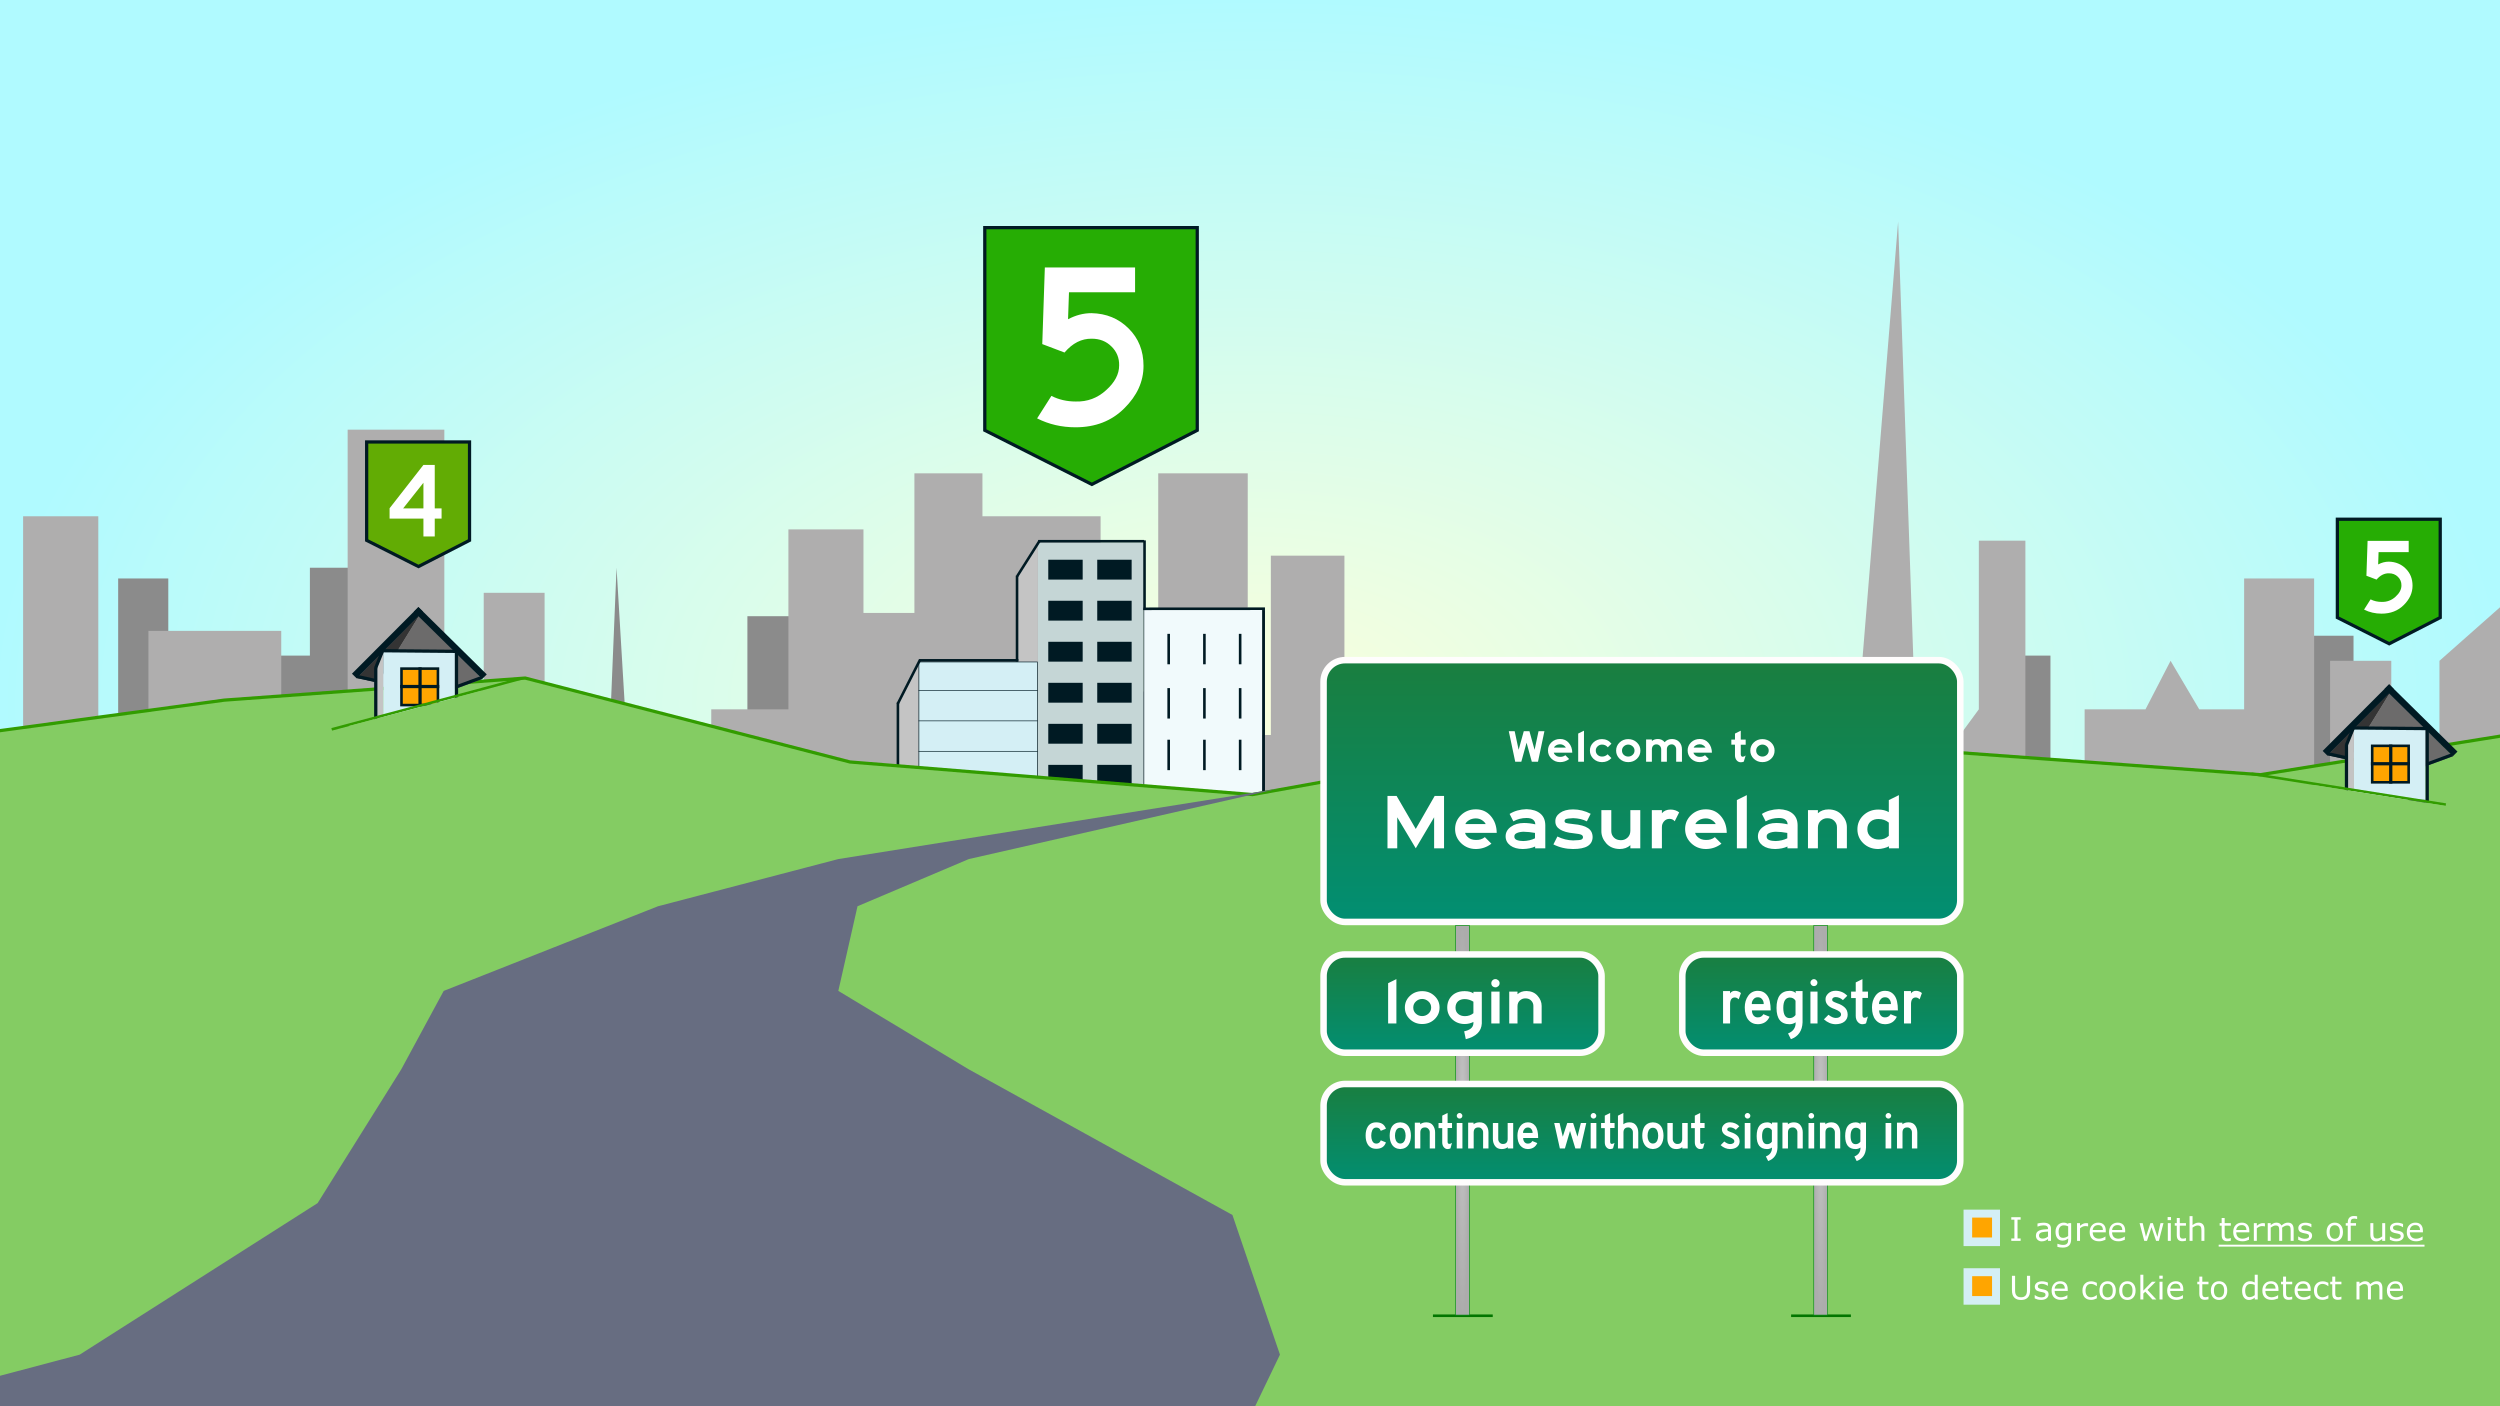 <svg width="3840" height="2160" viewBox="0 0 3840 2160" fill="none" xmlns="http://www.w3.org/2000/svg">
<g clip-path="url(#clip0)">
<rect width="3840" height="2160" fill="white"/>
<rect width="3840" height="2160" fill="url(#paint0_radial)"/>
<g filter="url(#filter0_f)">
<path d="M3047.5 1265.5V1007H3149.5V1227H3513V976.5H3615V1293L1148 1265.5L181.5 1227V888.5H258.5V1147.5L333 1073L401.5 1007H476V872H616.5V1147.5L936 1139L947 872L963.5 1147.5H1148V946.5H1222L1236 1147.5L3047.5 1265.5Z" fill="#8B8B8B"/>
</g>
<g filter="url(#filter1_f)">
<path d="M1326.28 941.5H1404.53V727H1509.03V793H1690.53V969V1062.2H1779.03V727H1916.53V1129H1952.03V853.5H2065.03V1114L2844 1217L2915.5 340.5L2946 1217L3039.5 1089.5V830.5H3111V1216.67H3202V1089.5H3295.5L3334 1015L3378 1089.5H3447V888.5H3554.5V1089.5V1216.67L3579 1217V1015H3673V1216.67L3747 1217V1015L3846.5 927V1307H2915.5L2065.03 1217H1368.53H1211L35.5 1188.5V793H151V1129H228V969H432V1089.5H534V660H682.5V1089.5H743V910.5H836.5V1164H1092.5V1089.5H1211V813.157H1326.28V941.5Z" fill="#AFAEAE"/>
</g>
<rect x="1593.87" y="833.324" width="162.623" height="406.559" fill="#C5D6D6"/>
<path d="M1562.37 882.112L1593.87 833.325V1018.31H1562.37V882.112Z" fill="#C4C4C4"/>
<path d="M1610.14 1048.8H1662.99V1079.29H1610.14V1048.8Z" fill="#001A23"/>
<rect x="1685.35" y="1048.8" width="52.853" height="30.492" fill="#001A23"/>
<path d="M1610.14 985.784H1662.99V1016.28H1610.14V985.784Z" fill="#001A23"/>
<rect x="1685.35" y="985.783" width="52.853" height="30.492" fill="#001A23"/>
<path d="M1610.14 922.767H1662.99V953.259H1610.14V922.767Z" fill="#001A23"/>
<rect x="1685.35" y="922.767" width="52.853" height="30.492" fill="#001A23"/>
<path d="M1610.14 859.751H1662.99V890.243H1610.14V859.751Z" fill="#001A23"/>
<rect x="1685.35" y="859.75" width="52.853" height="30.492" fill="#001A23"/>
<path d="M1610.14 1111.82H1662.99V1142.31H1610.14V1111.82Z" fill="#001A23"/>
<rect x="1685.35" y="1111.82" width="52.853" height="30.492" fill="#001A23"/>
<path d="M1610.14 1174.83H1662.99V1205.32H1610.14V1174.83Z" fill="#001A23"/>
<rect x="1685.35" y="1174.83" width="52.853" height="30.492" fill="#001A23"/>
<path d="M1380.43 1078.28L1410.92 1016.28V1239.88H1380.43V1078.28Z" fill="#C4C4C4"/>
<rect x="1411.42" y="1016.78" width="181.951" height="222.607" fill="#D4EFF5" stroke="#001A23"/>
<line x1="1410.92" y1="1060.5" x2="1593.87" y2="1060.5" stroke="#001A23"/>
<line x1="1410.92" y1="1107.25" x2="1593.87" y2="1107.25" stroke="#001A23"/>
<line x1="1410.92" y1="1154.01" x2="1593.87" y2="1154.01" stroke="#001A23"/>
<line x1="1410.92" y1="1196.69" x2="1593.87" y2="1196.69" stroke="#001A23"/>
<rect x="1757" y="935.464" width="181.951" height="303.919" fill="#F1FAFC" stroke="#001A23"/>
<line x1="1795.09" y1="973.587" x2="1795.09" y2="1020.34" stroke="#001A23" stroke-width="4"/>
<line x1="1904.86" y1="973.586" x2="1904.86" y2="1020.34" stroke="#001A23" stroke-width="4"/>
<line x1="1849.97" y1="973.586" x2="1849.97" y2="1020.34" stroke="#001A23" stroke-width="4"/>
<line x1="1795.09" y1="1056.93" x2="1795.09" y2="1103.69" stroke="#001A23" stroke-width="4"/>
<line x1="1904.86" y1="1056.93" x2="1904.86" y2="1103.69" stroke="#001A23" stroke-width="4"/>
<line x1="1849.97" y1="1056.93" x2="1849.97" y2="1103.69" stroke="#001A23" stroke-width="4"/>
<line x1="1795.09" y1="1136.21" x2="1795.09" y2="1182.96" stroke="#001A23" stroke-width="4"/>
<line x1="1904.86" y1="1136.21" x2="1904.86" y2="1182.96" stroke="#001A23" stroke-width="4"/>
<line x1="1849.97" y1="1136.21" x2="1849.97" y2="1182.96" stroke="#001A23" stroke-width="4"/>
<line x1="1381.21" y1="1237.88" x2="1940.23" y2="1237.88" stroke="#001A23" stroke-width="4"/>
<line x1="1379.21" y1="1239.88" x2="1379.21" y2="1079.29" stroke="#001A23" stroke-width="4"/>
<path d="M1378.86 1081.13L1413.36 1013.13" stroke="#001A23" stroke-width="4"/>
<line x1="1411.71" y1="1014.28" x2="1564.17" y2="1014.28" stroke="#001A23" stroke-width="4"/>
<path d="M1562.17 1016.13V884.144" stroke="#001A23" stroke-width="4"/>
<path d="M1562.36 885.126L1596.86 830.626" stroke="#001A23" stroke-width="4"/>
<line x1="1594.66" y1="831.325" x2="1757.28" y2="831.325" stroke="#001A23" stroke-width="4"/>
<path d="M1758 830V937" stroke="#001A23" stroke-width="4"/>
<path d="M1756.36 935.126L1943 934.999" stroke="#001A23" stroke-width="4"/>
<line x1="1941" y1="937" x2="1941" y2="1241.92" stroke="#001A23" stroke-width="4"/>
<path d="M1512.63 660.931L1677.1 744.016L1838.98 660.942V349.653H1512.63V660.931Z" fill="#26AD04" stroke="#001A23" stroke-width="5"/>
<path d="M1756.44 562C1756.44 586 1746.6 607.72 1726.92 627.16C1707.48 646.6 1682.52 656.32 1652.04 656.32C1630.68 656.32 1611 651.76 1593 642.64L1614.96 608.08C1626.24 613.84 1638.72 616.72 1652.4 616.72C1670.16 617.2 1685.64 611.44 1698.84 599.44C1712.28 587.44 1719 574.72 1719 561.28C1719.24 549.76 1715.28 540.04 1707.12 532.12C1699.2 524.2 1689.12 520.24 1676.88 520.24C1661.28 520 1647.36 527.08 1635.12 541.48L1600.92 528.52L1604.88 410.8H1743.48V448.96H1641.96L1640.52 490.36C1652.28 484.12 1664.28 481 1676.52 481C1699.32 481.48 1718.28 489.28 1733.4 504.4C1748.76 519.52 1756.44 538.72 1756.44 562Z" fill="white"/>
<path d="M1305.32 1170.33L1305.52 1170.38L1305.74 1170.4L1923.51 1220.43L1923.84 1220.46L1924.16 1220.4L2372.6 1139.45H2782L3471.67 1189.9L3471.96 1189.92L3472.25 1189.88L3883.5 1123.77V2183.5H-5.5V1123.02L344.288 1075.41L806.761 1041.52L1305.32 1170.33Z" fill="#84CC63" stroke="#329C00" stroke-width="5"/>
<path d="M1963 1211.5L1488.11 1319.52L1317.15 1391.99L1287.66 1522.04L1488.11 1642.56L1893.02 1866.2L1966.01 2080.73L1835.53 2352L-265 2183.44L122.414 2080.73L487.833 1847.98L616.305 1642.56L681.5 1522.04L1010.72 1391.99L1287.66 1319.52L1963 1211.5Z" fill="#676D81"/>
<rect x="2033" y="1014" width="978" height="402.099" rx="33" fill="url(#paint1_linear)" stroke="#FFFDFD" stroke-width="10"/>
<path d="M2372.24 1123.1L2362.37 1170H2352.85L2344.8 1140.74L2336.75 1170H2327.37L2317.5 1123.1H2326.53L2332.62 1151.73L2340.53 1123.1H2349.21L2357.12 1151.73L2363.21 1123.1H2372.24ZM2415.01 1156.14H2386.66C2386.94 1157.63 2387.96 1159.08 2389.74 1160.48C2391.51 1161.83 2393.68 1162.51 2396.25 1162.51C2399.37 1162.65 2402.08 1161.81 2404.37 1159.99L2410.25 1165.87C2406.09 1169.04 2401.45 1170.63 2396.32 1170.63C2391.14 1170.63 2386.73 1168.88 2383.09 1165.38C2379.49 1161.88 2377.7 1157.66 2377.7 1152.71C2377.7 1147.76 2379.49 1143.59 2383.09 1140.18C2386.68 1136.77 2391.09 1135.07 2396.32 1135.07C2401.78 1135.07 2406.23 1137.08 2409.69 1141.09C2413.14 1145.1 2414.91 1150.12 2415.01 1156.14ZM2405.14 1148.3C2404.58 1147.04 2403.48 1145.87 2401.85 1144.8C2400.21 1143.73 2398.32 1143.19 2396.18 1143.19C2393.84 1143.24 2391.81 1143.8 2390.09 1144.87C2388.36 1145.94 2387.31 1147.09 2386.94 1148.3H2405.14ZM2432.98 1170H2424.09V1126.74L2432.98 1122.33V1170ZM2475.13 1164.4C2471.4 1168.55 2466.59 1170.63 2460.71 1170.63C2455.53 1170.63 2451.12 1168.9 2447.48 1165.45C2443.89 1162 2442.09 1157.82 2442.09 1152.92C2442.09 1147.97 2443.89 1143.8 2447.48 1140.39C2451.07 1136.98 2455.48 1135.28 2460.71 1135.28C2466.59 1135.28 2471.42 1137.61 2475.2 1142.28L2469.6 1147.88C2467.31 1145.08 2464.35 1143.68 2460.71 1143.68C2458.14 1143.68 2455.9 1144.57 2453.99 1146.34C2452.08 1148.07 2451.12 1150.26 2451.12 1152.92C2451.12 1155.63 2452.08 1157.84 2453.99 1159.57C2455.9 1161.25 2458.14 1162.09 2460.71 1162.09C2463.98 1162.14 2466.85 1160.97 2469.32 1158.59L2475.13 1164.4ZM2519.66 1152.92C2519.66 1157.91 2517.87 1162.11 2514.27 1165.52C2510.68 1168.93 2506.25 1170.63 2500.97 1170.63C2495.79 1170.63 2491.38 1168.9 2487.74 1165.45C2484.15 1162 2482.35 1157.82 2482.35 1152.92C2482.35 1147.97 2484.15 1143.8 2487.74 1140.39C2491.34 1136.98 2495.75 1135.28 2500.97 1135.28C2506.2 1135.28 2510.61 1136.98 2514.2 1140.39C2517.84 1143.8 2519.66 1147.97 2519.66 1152.92ZM2510.63 1152.92C2510.63 1150.26 2509.65 1148.07 2507.69 1146.34C2505.73 1144.57 2503.49 1143.68 2500.97 1143.68C2498.41 1143.68 2496.17 1144.57 2494.25 1146.34C2492.34 1148.07 2491.38 1150.26 2491.38 1152.92C2491.38 1155.63 2492.34 1157.84 2494.25 1159.57C2496.17 1161.25 2498.41 1162.09 2500.97 1162.09C2503.49 1162.09 2505.73 1161.23 2507.69 1159.5C2509.65 1157.73 2510.63 1155.53 2510.63 1152.92ZM2583.49 1170H2574.6V1151.1C2574.64 1148.86 2573.99 1147.02 2572.64 1145.57C2571.28 1144.08 2569.65 1143.33 2567.74 1143.33C2565.68 1143.33 2563.91 1144.01 2562.42 1145.36C2560.97 1146.71 2560.27 1148.63 2560.32 1151.1V1170H2551.57V1151.1C2551.57 1148.77 2550.84 1146.9 2549.4 1145.5C2548 1144.05 2546.25 1143.33 2544.15 1143.33C2542.14 1143.33 2540.51 1144.01 2539.25 1145.36C2537.99 1146.71 2537.33 1148.63 2537.29 1151.1V1170H2528.4V1135.77H2537.29V1138.22C2539.62 1136.17 2542.77 1135.14 2546.74 1135.14C2550.89 1135.14 2554.27 1136.77 2556.89 1140.04C2559.69 1136.77 2563.49 1135.14 2568.3 1135.14C2572.92 1135.23 2576.6 1136.75 2579.36 1139.69C2582.11 1142.63 2583.49 1146.43 2583.49 1151.1V1170ZM2629.52 1156.14H2601.17C2601.45 1157.63 2602.47 1159.08 2604.25 1160.48C2606.02 1161.83 2608.19 1162.51 2610.76 1162.51C2613.88 1162.65 2616.59 1161.81 2618.88 1159.99L2624.76 1165.87C2620.6 1169.04 2615.96 1170.63 2610.83 1170.63C2605.65 1170.63 2601.24 1168.88 2597.6 1165.38C2594 1161.88 2592.21 1157.66 2592.21 1152.71C2592.21 1147.76 2594 1143.59 2597.6 1140.18C2601.19 1136.77 2605.6 1135.07 2610.83 1135.07C2616.29 1135.07 2620.74 1137.08 2624.2 1141.09C2627.65 1145.1 2629.42 1150.12 2629.52 1156.14ZM2619.65 1148.3C2619.09 1147.04 2617.99 1145.87 2616.36 1144.8C2614.72 1143.73 2612.83 1143.19 2610.69 1143.19C2608.35 1143.24 2606.32 1143.8 2604.6 1144.87C2602.87 1145.94 2601.82 1147.09 2601.45 1148.3H2619.65ZM2681.31 1160.41L2678.44 1169.93C2676.9 1170.54 2675.41 1170.84 2673.96 1170.84C2671.26 1170.84 2669.06 1169.79 2667.38 1167.69C2665.75 1165.59 2664.93 1163.12 2664.93 1160.27V1143.82H2659.33V1135.98H2664.93V1126.74L2673.82 1122.33V1135.98H2681.38V1143.96H2673.82V1158.59C2673.87 1159.76 2674.15 1160.69 2674.66 1161.39C2675.22 1162.04 2675.97 1162.37 2676.9 1162.37C2678.4 1162.28 2679.87 1161.62 2681.31 1160.41ZM2725.77 1152.92C2725.77 1157.91 2723.97 1162.11 2720.38 1165.52C2716.78 1168.93 2712.35 1170.63 2707.08 1170.63C2701.9 1170.63 2697.49 1168.9 2693.85 1165.45C2690.25 1162 2688.46 1157.82 2688.46 1152.92C2688.46 1147.97 2690.25 1143.8 2693.85 1140.39C2697.44 1136.98 2701.85 1135.28 2707.08 1135.28C2712.3 1135.28 2716.71 1136.98 2720.31 1140.39C2723.95 1143.8 2725.77 1147.97 2725.77 1152.92ZM2716.74 1152.92C2716.74 1150.26 2715.76 1148.07 2713.8 1146.34C2711.84 1144.57 2709.6 1143.68 2707.08 1143.68C2704.51 1143.68 2702.27 1144.57 2700.36 1146.34C2698.44 1148.07 2697.49 1150.26 2697.49 1152.92C2697.49 1155.63 2698.44 1157.84 2700.36 1159.57C2702.27 1161.25 2704.51 1162.09 2707.08 1162.09C2709.6 1162.09 2711.84 1161.23 2713.8 1159.5C2715.76 1157.73 2716.74 1155.53 2716.74 1152.92ZM2218.05 1303H2202.81V1255.36L2174.61 1303L2146.17 1255.36V1303H2131.17V1222.6H2145.21L2174.61 1273.24L2203.65 1222.6H2218.05V1303ZM2298.97 1279.24H2250.37C2250.85 1281.8 2252.61 1284.28 2255.65 1286.68C2258.69 1289 2262.41 1290.16 2266.81 1290.16C2272.17 1290.4 2276.81 1288.96 2280.73 1285.84L2290.81 1295.92C2283.69 1301.36 2275.73 1304.08 2266.93 1304.08C2258.05 1304.08 2250.49 1301.08 2244.25 1295.08C2238.09 1289.08 2235.01 1281.84 2235.01 1273.36C2235.01 1264.88 2238.09 1257.72 2244.25 1251.88C2250.41 1246.04 2257.97 1243.12 2266.93 1243.12C2276.29 1243.12 2283.93 1246.56 2289.85 1253.44C2295.77 1260.32 2298.81 1268.92 2298.97 1279.24ZM2282.05 1265.8C2281.09 1263.64 2279.21 1261.64 2276.41 1259.8C2273.61 1257.96 2270.37 1257.04 2266.69 1257.04C2262.69 1257.12 2259.21 1258.08 2256.25 1259.92C2253.29 1261.76 2251.49 1263.72 2250.85 1265.8H2282.05ZM2373.58 1303H2357.98V1300.24C2353.02 1302.64 2346.74 1303.92 2339.14 1304.08C2331.14 1304.08 2324.7 1302.28 2319.82 1298.68C2315.02 1295 2312.62 1290.32 2312.62 1284.64C2312.62 1278.72 2315.3 1273.84 2320.66 1270C2326.02 1266.08 2332.74 1264.12 2340.82 1264.12C2346.5 1264.12 2352.3 1264.8 2358.22 1266.16C2358.22 1263.36 2357.14 1261.04 2354.98 1259.2C2352.82 1257.36 2349.42 1256.44 2344.78 1256.44C2337.42 1256.44 2330.66 1258.16 2324.5 1261.6L2318.74 1250.2C2325.94 1245.64 2334.62 1243.2 2344.78 1242.88C2353.98 1243.2 2361.06 1245.48 2366.02 1249.72C2370.98 1253.88 2373.5 1259.8 2373.58 1267.48V1303ZM2357.74 1287.64V1279.36C2351.66 1278.24 2345.82 1277.64 2340.22 1277.56C2336.3 1277.64 2332.94 1278.28 2330.14 1279.48C2327.34 1280.6 2325.98 1282.36 2326.06 1284.76C2325.9 1287.32 2327.18 1289.16 2329.9 1290.28C2332.7 1291.32 2335.98 1291.84 2339.74 1291.84C2346.3 1291.68 2352.3 1290.28 2357.74 1287.64ZM2446.27 1285.72C2446.19 1291.8 2443.67 1296.4 2438.71 1299.52C2433.83 1302.56 2426.35 1304.08 2416.27 1304.08C2405.39 1304.08 2395.31 1301.72 2386.03 1297L2392.15 1284.88C2399.91 1288.72 2407.95 1290.72 2416.27 1290.88C2423.23 1290.72 2427.47 1290.28 2428.99 1289.56C2430.59 1288.84 2431.43 1287.6 2431.51 1285.84C2431.35 1284.08 2430.43 1282.84 2428.75 1282.12C2427.15 1281.32 2423.07 1280.56 2416.51 1279.84C2407.95 1279.04 2401.19 1277.12 2396.23 1274.08C2391.35 1271.04 2388.95 1266.88 2389.03 1261.6C2388.87 1256.48 2391.23 1252.16 2396.11 1248.64C2401.07 1245.04 2407.79 1243.24 2416.27 1243.24C2425.55 1243.24 2434.55 1245.48 2443.27 1249.96L2437.39 1261.6C2431.55 1258.56 2424.51 1256.92 2416.27 1256.68C2410.11 1257 2406.39 1257.48 2405.11 1258.12C2403.83 1258.76 2403.19 1259.76 2403.19 1261.12C2403.11 1262.4 2403.79 1263.36 2405.23 1264C2406.67 1264.56 2410.47 1265.16 2416.63 1265.8C2426.87 1266.68 2434.35 1268.72 2439.07 1271.92C2443.79 1275.04 2446.19 1279.64 2446.27 1285.72ZM2459.71 1244.32H2474.95V1276.72C2474.95 1280.48 2476.27 1283.72 2478.91 1286.44C2481.63 1289.16 2485.19 1290.52 2489.59 1290.52C2493.43 1290.6 2496.79 1289.36 2499.67 1286.8C2502.63 1284.16 2504.15 1280.64 2504.23 1276.24V1244.32H2519.47V1303H2504.23V1298.2C2499.99 1302.12 2494.47 1304.08 2487.67 1304.08C2479.03 1303.92 2472.19 1301 2467.15 1295.32C2462.19 1289.64 2459.71 1283.44 2459.71 1276.72V1244.32ZM2579.2 1247.8L2572.36 1261.48C2570.36 1259 2567.68 1257.76 2564.32 1257.76C2560.88 1257.76 2558.04 1259.08 2555.8 1261.72C2553.64 1264.28 2552.6 1267.28 2552.68 1270.72V1303H2537.2V1244.32H2552.68V1249.12C2555.8 1245.36 2560.24 1243.48 2566 1243.48C2571.04 1243.48 2575.44 1244.92 2579.2 1247.8ZM2652.29 1279.24H2603.69C2604.17 1281.8 2605.93 1284.28 2608.97 1286.68C2612.01 1289 2615.73 1290.16 2620.13 1290.16C2625.49 1290.4 2630.13 1288.96 2634.05 1285.84L2644.13 1295.92C2637.01 1301.36 2629.05 1304.08 2620.25 1304.08C2611.37 1304.08 2603.81 1301.08 2597.57 1295.08C2591.41 1289.08 2588.33 1281.84 2588.33 1273.36C2588.33 1264.88 2591.41 1257.72 2597.57 1251.88C2603.73 1246.04 2611.29 1243.12 2620.25 1243.12C2629.61 1243.12 2637.25 1246.56 2643.17 1253.44C2649.09 1260.32 2652.13 1268.92 2652.29 1279.24ZM2635.37 1265.8C2634.41 1263.64 2632.53 1261.64 2629.73 1259.8C2626.93 1257.96 2623.69 1257.04 2620.01 1257.04C2616.01 1257.12 2612.53 1258.08 2609.57 1259.92C2606.61 1261.76 2604.81 1263.72 2604.17 1265.8H2635.37ZM2683.1 1303H2667.86V1228.84L2683.1 1221.28V1303ZM2761.12 1303H2745.52V1300.24C2740.56 1302.64 2734.28 1303.92 2726.68 1304.08C2718.68 1304.08 2712.24 1302.28 2707.36 1298.68C2702.56 1295 2700.16 1290.32 2700.16 1284.64C2700.16 1278.72 2702.84 1273.84 2708.2 1270C2713.56 1266.08 2720.28 1264.12 2728.36 1264.12C2734.04 1264.12 2739.84 1264.8 2745.76 1266.16C2745.76 1263.36 2744.68 1261.04 2742.52 1259.2C2740.36 1257.36 2736.96 1256.44 2732.32 1256.44C2724.96 1256.44 2718.2 1258.16 2712.04 1261.6L2706.28 1250.2C2713.48 1245.64 2722.16 1243.2 2732.32 1242.88C2741.52 1243.2 2748.6 1245.48 2753.56 1249.72C2758.52 1253.88 2761.04 1259.8 2761.12 1267.48V1303ZM2745.28 1287.64V1279.36C2739.2 1278.24 2733.36 1277.64 2727.76 1277.56C2723.84 1277.64 2720.48 1278.28 2717.68 1279.48C2714.88 1280.6 2713.52 1282.36 2713.6 1284.76C2713.44 1287.32 2714.72 1289.16 2717.44 1290.28C2720.24 1291.32 2723.52 1291.84 2727.28 1291.84C2733.84 1291.68 2739.84 1290.28 2745.28 1287.64ZM2836.81 1303H2821.57V1270.6C2821.57 1266.84 2820.21 1263.6 2817.49 1260.88C2814.85 1258.16 2811.33 1256.8 2806.93 1256.8C2803.09 1256.72 2799.69 1258 2796.73 1260.64C2793.85 1263.2 2792.37 1266.68 2792.29 1271.08V1303H2777.05V1244.32H2792.29V1249.12C2796.53 1245.2 2802.05 1243.24 2808.85 1243.24C2817.49 1243.4 2824.29 1246.32 2829.25 1252C2834.29 1257.68 2836.81 1263.88 2836.81 1270.6V1303ZM2916.7 1303H2901.46C2901.46 1300.92 2901.38 1299.88 2901.22 1299.88C2899.78 1300.92 2897.34 1301.88 2893.9 1302.76C2890.46 1303.64 2887.46 1304.08 2884.9 1304.08C2875.86 1304.08 2868.26 1301.16 2862.1 1295.32C2856.02 1289.48 2852.98 1282.28 2852.98 1273.72C2852.98 1265.24 2856.06 1258.08 2862.22 1252.24C2868.46 1246.4 2876.1 1243.48 2885.14 1243.48C2891.38 1243.48 2896.74 1244.8 2901.22 1247.44V1228.96L2916.7 1221.28V1303ZM2901.22 1263.52C2896.82 1259.84 2891.54 1258 2885.38 1258C2880.5 1258 2876.54 1259.24 2873.5 1261.72C2869.98 1264.52 2868.22 1268.52 2868.22 1273.72C2868.22 1278.68 2870.06 1282.64 2873.74 1285.6C2877.02 1288.24 2881.14 1289.56 2886.1 1289.56C2892.18 1289.56 2897.22 1287.64 2901.22 1283.8V1263.52Z" fill="white"/>
<line x1="2751.13" y1="2021" x2="2843" y2="2021" stroke="#027600" stroke-width="4"/>
<line x1="2201" y1="2021" x2="2292.87" y2="2021" stroke="#027600" stroke-width="4"/>
<rect x="2235.81" y="1421.5" width="21.138" height="598.438" fill="url(#paint2_radial)" stroke="#048D12"/>
<rect x="2785.94" y="1421.5" width="21.138" height="598.438" fill="url(#paint3_radial)" stroke="#048D12"/>
<rect x="2033" y="1466" width="427" height="151" rx="33" fill="url(#paint4_linear)" stroke="#FFFDFD" stroke-width="10"/>
<path d="M2144.86 1572H2132.16V1510.2L2144.86 1503.9V1572ZM2211.17 1547.6C2211.17 1554.73 2208.6 1560.73 2203.47 1565.6C2198.34 1570.47 2192 1572.9 2184.47 1572.9C2177.07 1572.9 2170.77 1570.43 2165.57 1565.5C2160.44 1560.57 2157.87 1554.6 2157.87 1547.6C2157.87 1540.53 2160.44 1534.57 2165.57 1529.7C2170.7 1524.83 2177 1522.4 2184.47 1522.4C2191.94 1522.4 2198.24 1524.83 2203.37 1529.7C2208.57 1534.57 2211.17 1540.53 2211.17 1547.6ZM2198.27 1547.6C2198.27 1543.8 2196.87 1540.67 2194.07 1538.2C2191.27 1535.67 2188.07 1534.4 2184.47 1534.4C2180.8 1534.4 2177.6 1535.67 2174.87 1538.2C2172.14 1540.67 2170.77 1543.8 2170.77 1547.6C2170.77 1551.47 2172.14 1554.63 2174.87 1557.1C2177.6 1559.5 2180.8 1560.7 2184.47 1560.7C2188.07 1560.7 2191.27 1559.47 2194.07 1557C2196.87 1554.47 2198.27 1551.33 2198.27 1547.6ZM2276.05 1523.4V1572C2275.45 1584.2 2267.25 1592.27 2251.45 1596.2L2248.95 1584.1C2258.08 1582.23 2262.81 1578.2 2263.15 1572V1569.7C2259.01 1571.83 2254.55 1572.9 2249.75 1572.9C2242.21 1572.9 2235.85 1570.47 2230.65 1565.6C2225.51 1560.73 2222.95 1554.73 2222.95 1547.6C2222.95 1540.27 2225.35 1534.23 2230.15 1529.5C2235.01 1524.7 2241.61 1522.33 2249.95 1522.4C2255.68 1522.47 2260.08 1523.63 2263.15 1525.9V1523.4H2276.05ZM2263.15 1556.3V1538.6C2258.81 1535.93 2254.35 1534.6 2249.75 1534.6C2245.68 1534.6 2242.35 1535.67 2239.75 1537.8C2237.01 1540.2 2235.65 1543.53 2235.65 1547.8C2235.65 1552 2237.11 1555.27 2240.05 1557.6C2242.71 1559.73 2246.05 1560.8 2250.05 1560.8C2255.11 1560.8 2259.48 1559.3 2263.15 1556.3ZM2303.35 1510.2C2303.35 1512.13 2302.69 1513.67 2301.35 1514.8C2300.02 1516 2298.55 1516.6 2296.95 1516.6C2295.29 1516.6 2293.82 1516.03 2292.55 1514.9C2291.29 1513.7 2290.65 1512.13 2290.65 1510.2C2290.65 1508.47 2291.25 1507 2292.45 1505.8C2293.72 1504.53 2295.22 1503.9 2296.95 1503.9C2298.55 1503.9 2300.02 1504.5 2301.35 1505.7C2302.69 1506.83 2303.35 1508.33 2303.35 1510.2ZM2303.35 1572H2290.65V1523.1H2303.35V1572ZM2367.97 1572H2355.27V1545C2355.27 1541.87 2354.13 1539.17 2351.87 1536.9C2349.67 1534.63 2346.73 1533.5 2343.07 1533.5C2339.87 1533.43 2337.03 1534.5 2334.57 1536.7C2332.17 1538.83 2330.93 1541.73 2330.87 1545.4V1572H2318.17V1523.1H2330.87V1527.1C2334.4 1523.83 2339 1522.2 2344.67 1522.2C2351.87 1522.33 2357.53 1524.77 2361.67 1529.5C2365.87 1534.23 2367.97 1539.4 2367.97 1545V1572Z" fill="white"/>
<rect x="2584" y="1466" width="427" height="151" rx="33" fill="url(#paint5_linear)" stroke="#FFFDFD" stroke-width="10"/>
<path d="M2674.11 1525.3L2670.61 1535C2668.61 1533 2666.57 1532.03 2664.51 1532.1C2660.04 1532.23 2657.67 1535.37 2657.41 1541.5V1572H2646.61V1522.3H2657.31V1525.9C2659.11 1523.23 2661.71 1521.9 2665.11 1521.9C2668.51 1521.97 2671.51 1523.1 2674.11 1525.3ZM2719.76 1552H2690.96C2690.96 1555.13 2691.8 1557.73 2693.46 1559.8C2695.13 1561.8 2697.3 1562.77 2699.96 1562.7C2703.7 1562.83 2706.56 1561.2 2708.56 1557.8L2718.06 1561.7C2714.73 1569.17 2708.76 1573 2700.16 1573.2C2694.1 1573.2 2689.2 1570.97 2685.46 1566.5C2681.8 1562.03 2679.96 1555.63 2679.96 1547.3C2679.96 1540.43 2681.73 1534.5 2685.26 1529.5C2688.86 1524.43 2693.83 1521.9 2700.16 1521.9C2706.1 1521.9 2710.83 1524.23 2714.36 1528.9C2717.96 1533.57 2719.76 1541.27 2719.76 1552ZM2709.06 1542.2C2709.13 1539.4 2708.33 1536.97 2706.66 1534.9C2705.06 1532.83 2702.9 1531.8 2700.16 1531.8C2697.23 1531.73 2694.9 1532.83 2693.16 1535.1C2691.43 1537.3 2690.63 1539.67 2690.76 1542.2H2709.06ZM2748.73 1573.2C2735.39 1573.2 2728.73 1564.9 2728.73 1548.3C2728.73 1530.97 2735.46 1522.17 2748.93 1521.9C2752.93 1521.97 2755.99 1523.13 2758.13 1525.4V1522.3H2768.73V1570.3C2768.26 1583.37 2762.29 1592 2750.83 1596.2L2746.43 1587.4C2754.43 1584.2 2758.33 1578.5 2758.13 1570.3C2755.33 1572.23 2752.19 1573.2 2748.73 1573.2ZM2739.13 1548.2C2739.19 1558.53 2742.36 1563.73 2748.63 1563.8C2752.36 1563.87 2755.46 1562.3 2757.93 1559.1V1537.1C2755.99 1533.83 2752.99 1532.2 2748.93 1532.2C2742.39 1532.6 2739.13 1537.93 2739.13 1548.2ZM2791.61 1509.3C2791.61 1510.83 2791.08 1512.13 2790.01 1513.2C2788.95 1514.2 2787.68 1514.7 2786.21 1514.7C2784.81 1514.7 2783.55 1514.17 2782.41 1513.1C2781.35 1511.97 2780.81 1510.7 2780.81 1509.3C2780.81 1507.9 2781.35 1506.67 2782.41 1505.6C2783.55 1504.47 2784.81 1503.9 2786.21 1503.9C2787.61 1503.9 2788.85 1504.47 2789.91 1505.6C2791.05 1506.67 2791.61 1507.9 2791.61 1509.3ZM2791.71 1572H2780.81V1523.1H2791.71V1572ZM2838.03 1558.8C2837.96 1563.07 2836.29 1566.53 2833.03 1569.2C2829.76 1571.8 2825.26 1573.13 2819.53 1573.2C2812.99 1573.13 2806.99 1570.63 2801.53 1565.7L2808.53 1558.7C2812.59 1561.9 2816.26 1563.53 2819.53 1563.6C2821.86 1563.67 2823.83 1563.2 2825.43 1562.2C2827.09 1561.13 2827.89 1559.83 2827.83 1558.3C2827.89 1556.77 2827.16 1555.33 2825.63 1554C2824.09 1552.67 2821.63 1551.33 2818.23 1550C2813.29 1548.33 2809.69 1546.27 2807.43 1543.8C2805.16 1541.33 2804.03 1538.47 2804.03 1535.2C2803.83 1531.93 2805.16 1528.9 2808.03 1526.1C2810.96 1523.23 2814.79 1521.8 2819.53 1521.8C2826.73 1521.93 2832.69 1524.5 2837.43 1529.5L2830.73 1536.2C2827.46 1533.2 2823.79 1531.63 2819.73 1531.5C2818.06 1531.5 2816.73 1531.87 2815.73 1532.6C2814.79 1533.27 2814.29 1534.2 2814.23 1535.4C2814.16 1536.47 2814.53 1537.33 2815.33 1538C2816.19 1538.67 2818.29 1539.63 2821.63 1540.9C2826.36 1542.37 2830.26 1544.5 2833.33 1547.3C2836.46 1550.1 2838.03 1553.93 2838.03 1558.8ZM2869.11 1561.3L2866.21 1571.9C2864.54 1572.77 2862.61 1573.2 2860.41 1573.2C2857.87 1573.2 2855.57 1572.03 2853.51 1569.7C2851.44 1567.37 2850.41 1564.23 2850.41 1560.3V1533H2843.31V1523.1H2850.41V1509L2860.71 1503.9V1523.1H2869.21V1532.8H2860.71V1559.1C2860.71 1561.77 2861.71 1563.17 2863.71 1563.3C2865.37 1563.37 2867.17 1562.7 2869.11 1561.3ZM2915.17 1552H2886.37C2886.37 1555.13 2887.21 1557.73 2888.87 1559.8C2890.54 1561.8 2892.71 1562.77 2895.37 1562.7C2899.11 1562.83 2901.97 1561.2 2903.97 1557.8L2913.47 1561.7C2910.14 1569.17 2904.17 1573 2895.57 1573.2C2889.51 1573.2 2884.61 1570.97 2880.87 1566.5C2877.21 1562.03 2875.37 1555.63 2875.37 1547.3C2875.37 1540.43 2877.14 1534.5 2880.67 1529.5C2884.27 1524.43 2889.24 1521.9 2895.57 1521.9C2901.51 1521.9 2906.24 1524.23 2909.77 1528.9C2913.37 1533.57 2915.17 1541.27 2915.17 1552ZM2904.47 1542.2C2904.54 1539.4 2903.74 1536.97 2902.07 1534.9C2900.47 1532.83 2898.31 1531.8 2895.57 1531.8C2892.64 1531.73 2890.31 1532.83 2888.57 1535.1C2886.84 1537.3 2886.04 1539.67 2886.17 1542.2H2904.47ZM2952.04 1525.3L2948.54 1535C2946.54 1533 2944.5 1532.03 2942.44 1532.1C2937.97 1532.23 2935.6 1535.37 2935.34 1541.5V1572H2924.54V1522.3H2935.24V1525.9C2937.04 1523.23 2939.64 1521.9 2943.04 1521.9C2946.44 1521.97 2949.44 1523.1 2952.04 1525.3Z" fill="white"/>
<rect x="2033" y="1665" width="978" height="151" rx="33" fill="url(#paint6_linear)" stroke="#FFFDFD" stroke-width="10"/>
<path d="M2097.59 1744.24C2097.59 1738.75 2098.63 1734.29 2100.71 1730.88C2103.48 1726.24 2107.88 1723.92 2113.91 1723.92C2121.64 1723.92 2126.6 1727.2 2128.79 1733.76L2120.87 1736.96C2119.69 1733.55 2117.35 1731.87 2113.83 1731.92C2110.95 1731.92 2108.87 1733.47 2107.59 1736.56C2106.68 1738.75 2106.23 1741.31 2106.23 1744.24C2106.23 1747.17 2106.68 1749.73 2107.59 1751.92C2108.87 1755.01 2110.95 1756.56 2113.83 1756.56C2117.35 1756.61 2119.69 1754.93 2120.87 1751.52L2128.79 1754.72C2126.6 1761.28 2121.64 1764.56 2113.91 1764.56C2107.88 1764.56 2103.48 1762.24 2100.71 1757.6C2098.63 1754.19 2097.59 1749.73 2097.59 1744.24ZM2167.17 1744.4C2167.12 1749.79 2166.05 1754.19 2163.97 1757.6C2161.2 1762.24 2156.83 1764.69 2150.85 1764.96C2144.88 1764.69 2140.51 1762.24 2137.73 1757.6C2135.65 1754.19 2134.59 1749.79 2134.53 1744.4C2134.59 1738.8 2135.65 1734.29 2137.73 1730.88C2140.56 1726.4 2144.93 1724.08 2150.85 1723.92C2156.77 1724.08 2161.15 1726.4 2163.97 1730.88C2166.05 1734.29 2167.12 1738.8 2167.17 1744.4ZM2150.77 1756.48C2153.87 1756.48 2156.13 1754.96 2157.57 1751.92C2158.53 1749.79 2159.01 1747.31 2159.01 1744.48C2159.01 1741.49 2158.53 1738.93 2157.57 1736.8C2156.19 1733.76 2153.92 1732.24 2150.77 1732.24C2147.73 1732.24 2145.52 1733.76 2144.13 1736.8C2143.17 1738.93 2142.69 1741.49 2142.69 1744.48C2142.69 1747.31 2143.17 1749.79 2144.13 1751.92C2145.73 1754.96 2147.95 1756.48 2150.77 1756.48ZM2173.14 1724.4H2181.46V1726.88C2183.81 1724.91 2186.93 1723.92 2190.82 1723.92C2195.35 1723.92 2198.74 1725.47 2200.98 1728.56C2203.22 1731.65 2204.34 1735.25 2204.34 1739.36V1764H2196.1V1739.52C2196.21 1737.49 2195.54 1735.68 2194.1 1734.08C2192.66 1732.43 2190.85 1731.65 2188.66 1731.76C2186.37 1731.76 2184.61 1732.43 2183.38 1733.76C2182.21 1735.09 2181.62 1737.01 2181.62 1739.52V1764H2173.14V1724.4ZM2230.23 1755.44L2227.91 1763.92C2226.58 1764.61 2225.03 1764.96 2223.27 1764.96C2221.24 1764.96 2219.4 1764.03 2217.75 1762.16C2216.1 1760.29 2215.27 1757.79 2215.27 1754.64V1732.8H2209.59V1724.88H2215.27V1713.6L2223.51 1709.52V1724.88H2230.31V1732.64H2223.51V1753.68C2223.51 1755.81 2224.31 1756.93 2225.91 1757.04C2227.24 1757.09 2228.68 1756.56 2230.23 1755.44ZM2246.21 1713.84C2246.21 1715.07 2245.78 1716.11 2244.93 1716.96C2244.07 1717.76 2243.06 1718.16 2241.89 1718.16C2240.77 1718.16 2239.75 1717.73 2238.85 1716.88C2237.99 1715.97 2237.57 1714.96 2237.57 1713.84C2237.57 1712.72 2237.99 1711.73 2238.85 1710.88C2239.75 1709.97 2240.77 1709.52 2241.89 1709.52C2243.01 1709.52 2243.99 1709.97 2244.85 1710.88C2245.75 1711.73 2246.21 1712.72 2246.21 1713.84ZM2246.29 1764H2237.57V1724.88H2246.29V1764ZM2255.09 1724.4H2263.41V1726.88C2265.76 1724.91 2268.88 1723.92 2272.77 1723.92C2277.31 1723.92 2280.69 1725.47 2282.93 1728.56C2285.17 1731.65 2286.29 1735.25 2286.29 1739.36V1764H2278.05V1739.52C2278.16 1737.49 2277.49 1735.68 2276.05 1734.08C2274.61 1732.43 2272.8 1731.65 2270.61 1731.76C2268.32 1731.76 2266.56 1732.43 2265.33 1733.76C2264.16 1735.09 2263.57 1737.01 2263.57 1739.52V1764H2255.09V1724.4ZM2324.26 1764H2315.94V1762C2313.6 1763.97 2310.48 1764.96 2306.58 1764.96C2302.05 1764.96 2298.66 1763.41 2296.42 1760.32C2294.18 1757.23 2293.06 1753.63 2293.06 1749.52V1724.88H2301.3V1749.36C2301.2 1751.39 2301.86 1753.23 2303.3 1754.88C2304.74 1756.48 2306.56 1757.23 2308.74 1757.12C2311.04 1757.12 2312.77 1756.45 2313.94 1755.12C2315.17 1753.79 2315.78 1751.87 2315.78 1749.36V1724.88H2324.26V1764ZM2362.63 1748H2339.59C2339.59 1750.51 2340.26 1752.59 2341.59 1754.24C2342.93 1755.84 2344.66 1756.61 2346.79 1756.56C2349.78 1756.67 2352.07 1755.36 2353.67 1752.64L2361.27 1755.76C2358.61 1761.73 2353.83 1764.8 2346.95 1764.96C2342.1 1764.96 2338.18 1763.17 2335.19 1759.6C2332.26 1756.03 2330.79 1750.91 2330.79 1744.24C2330.79 1738.75 2332.21 1734 2335.03 1730C2337.91 1725.95 2341.89 1723.92 2346.95 1723.92C2351.7 1723.92 2355.49 1725.79 2358.31 1729.52C2361.19 1733.25 2362.63 1739.41 2362.63 1748ZM2354.07 1740.16C2354.13 1737.92 2353.49 1735.97 2352.15 1734.32C2350.87 1732.67 2349.14 1731.84 2346.95 1731.84C2344.61 1731.79 2342.74 1732.67 2341.35 1734.48C2339.97 1736.24 2339.33 1738.13 2339.43 1740.16H2354.07ZM2436.51 1724.88L2427.55 1764H2419.71L2411.55 1737.12L2403.71 1764H2395.95L2387.23 1724.88H2395.47L2400.43 1745.92L2407.31 1724.88H2416.27L2422.99 1745.92L2428.19 1724.88H2436.51ZM2451.91 1713.84C2451.91 1715.07 2451.48 1716.11 2450.63 1716.96C2449.77 1717.76 2448.76 1718.16 2447.59 1718.16C2446.47 1718.16 2445.45 1717.73 2444.55 1716.88C2443.69 1715.97 2443.27 1714.96 2443.27 1713.84C2443.27 1712.72 2443.69 1711.73 2444.55 1710.88C2445.45 1709.97 2446.47 1709.52 2447.59 1709.52C2448.71 1709.52 2449.69 1709.97 2450.55 1710.88C2451.45 1711.73 2451.91 1712.72 2451.91 1713.84ZM2451.99 1764H2443.27V1724.88H2451.99V1764ZM2479.92 1755.44L2477.6 1763.92C2476.26 1764.61 2474.72 1764.96 2472.96 1764.96C2470.93 1764.96 2469.09 1764.03 2467.44 1762.16C2465.78 1760.29 2464.96 1757.79 2464.96 1754.64V1732.8H2459.28V1724.88H2464.96V1713.6L2473.2 1709.52V1724.88H2480V1732.64H2473.2V1753.68C2473.2 1755.81 2474 1756.93 2475.6 1757.04C2476.93 1757.09 2478.37 1756.56 2479.92 1755.44ZM2485.17 1713.68L2493.49 1709.52V1726.88C2495.84 1724.91 2498.96 1723.92 2502.85 1723.92C2507.39 1723.92 2510.77 1725.47 2513.01 1728.56C2515.25 1731.65 2516.37 1735.25 2516.37 1739.36V1764H2508.13V1739.52C2508.24 1737.49 2507.57 1735.68 2506.13 1734.08C2504.69 1732.43 2502.88 1731.65 2500.69 1731.76C2498.4 1731.76 2496.64 1732.43 2495.41 1733.76C2494.24 1735.09 2493.65 1737.01 2493.65 1739.52V1764H2485.17V1713.68ZM2555.14 1744.4C2555.09 1749.79 2554.02 1754.19 2551.94 1757.6C2549.17 1762.24 2544.79 1764.69 2538.82 1764.96C2532.85 1764.69 2528.47 1762.24 2525.7 1757.6C2523.62 1754.19 2522.55 1749.79 2522.5 1744.4C2522.55 1738.8 2523.62 1734.29 2525.7 1730.88C2528.53 1726.4 2532.9 1724.08 2538.82 1723.92C2544.74 1724.08 2549.11 1726.4 2551.94 1730.88C2554.02 1734.29 2555.09 1738.8 2555.14 1744.4ZM2538.74 1756.48C2541.83 1756.48 2544.1 1754.96 2545.54 1751.92C2546.5 1749.79 2546.98 1747.31 2546.98 1744.48C2546.98 1741.49 2546.5 1738.93 2545.54 1736.8C2544.15 1733.76 2541.89 1732.24 2538.74 1732.24C2535.7 1732.24 2533.49 1733.76 2532.1 1736.8C2531.14 1738.93 2530.66 1741.49 2530.66 1744.48C2530.66 1747.31 2531.14 1749.79 2532.1 1751.92C2533.7 1754.96 2535.91 1756.48 2538.74 1756.48ZM2592.31 1764H2583.99V1762C2581.64 1763.97 2578.52 1764.96 2574.63 1764.96C2570.1 1764.96 2566.71 1763.41 2564.47 1760.32C2562.23 1757.23 2561.11 1753.63 2561.11 1749.52V1724.88H2569.35V1749.36C2569.24 1751.39 2569.91 1753.23 2571.35 1754.88C2572.79 1756.48 2574.6 1757.23 2576.79 1757.12C2579.08 1757.12 2580.82 1756.45 2581.99 1755.12C2583.22 1753.79 2583.83 1751.87 2583.83 1749.36V1724.88H2592.31V1764ZM2618.2 1755.44L2615.88 1763.92C2614.55 1764.61 2613 1764.96 2611.24 1764.96C2609.21 1764.96 2607.37 1764.03 2605.72 1762.16C2604.07 1760.29 2603.24 1757.79 2603.24 1754.64V1732.8H2597.56V1724.88H2603.24V1713.6L2611.48 1709.52V1724.88H2618.28V1732.64H2611.48V1753.68C2611.48 1755.81 2612.28 1756.93 2613.88 1757.04C2615.21 1757.09 2616.65 1756.56 2618.2 1755.44ZM2672.08 1753.44C2672.03 1756.85 2670.7 1759.63 2668.08 1761.76C2665.47 1763.84 2661.87 1764.91 2657.28 1764.96C2652.06 1764.91 2647.26 1762.91 2642.88 1758.96L2648.48 1753.36C2651.74 1755.92 2654.67 1757.23 2657.28 1757.28C2659.15 1757.33 2660.72 1756.96 2662 1756.16C2663.34 1755.31 2663.98 1754.27 2663.92 1753.04C2663.98 1751.81 2663.39 1750.67 2662.16 1749.6C2660.94 1748.53 2658.96 1747.47 2656.24 1746.4C2652.3 1745.07 2649.42 1743.41 2647.6 1741.44C2645.79 1739.47 2644.88 1737.17 2644.88 1734.56C2644.72 1731.95 2645.79 1729.52 2648.08 1727.28C2650.43 1724.99 2653.5 1723.84 2657.28 1723.84C2663.04 1723.95 2667.82 1726 2671.6 1730L2666.24 1735.36C2663.63 1732.96 2660.7 1731.71 2657.44 1731.6C2656.11 1731.6 2655.04 1731.89 2654.24 1732.48C2653.5 1733.01 2653.1 1733.76 2653.04 1734.72C2652.99 1735.57 2653.28 1736.27 2653.92 1736.8C2654.62 1737.33 2656.3 1738.11 2658.96 1739.12C2662.75 1740.29 2665.87 1742 2668.32 1744.24C2670.83 1746.48 2672.08 1749.55 2672.08 1753.44ZM2688.55 1713.84C2688.55 1715.07 2688.12 1716.11 2687.27 1716.96C2686.42 1717.76 2685.4 1718.16 2684.23 1718.16C2683.11 1718.16 2682.1 1717.73 2681.19 1716.88C2680.34 1715.97 2679.91 1714.96 2679.91 1713.84C2679.91 1712.72 2680.34 1711.73 2681.19 1710.88C2682.1 1709.97 2683.11 1709.52 2684.23 1709.52C2685.35 1709.52 2686.34 1709.97 2687.19 1710.88C2688.1 1711.73 2688.55 1712.72 2688.55 1713.84ZM2688.63 1764H2679.91V1724.88H2688.63V1764ZM2714.24 1764.96C2703.57 1764.96 2698.24 1758.32 2698.24 1745.04C2698.24 1731.17 2703.62 1724.13 2714.4 1723.92C2717.6 1723.97 2720.05 1724.91 2721.76 1726.72V1724.24H2730.24V1762.64C2729.86 1773.09 2725.09 1780 2715.92 1783.36L2712.4 1776.32C2718.8 1773.76 2721.92 1769.2 2721.76 1762.64C2719.52 1764.19 2717.01 1764.96 2714.24 1764.96ZM2706.56 1744.96C2706.61 1753.23 2709.14 1757.39 2714.16 1757.44C2717.14 1757.49 2719.62 1756.24 2721.6 1753.68V1736.08C2720.05 1733.47 2717.65 1732.16 2714.4 1732.16C2709.17 1732.48 2706.56 1736.75 2706.56 1744.96ZM2737.83 1724.4H2746.15V1726.88C2748.5 1724.91 2751.62 1723.92 2755.51 1723.92C2760.04 1723.92 2763.43 1725.47 2765.67 1728.56C2767.91 1731.65 2769.03 1735.25 2769.03 1739.36V1764H2760.79V1739.52C2760.9 1737.49 2760.23 1735.68 2758.79 1734.08C2757.35 1732.43 2755.54 1731.65 2753.35 1731.76C2751.06 1731.76 2749.3 1732.43 2748.07 1733.76C2746.9 1735.09 2746.31 1737.01 2746.31 1739.52V1764H2737.83V1724.4ZM2786.52 1713.84C2786.52 1715.07 2786.09 1716.11 2785.24 1716.96C2784.38 1717.76 2783.37 1718.16 2782.2 1718.16C2781.08 1718.16 2780.06 1717.73 2779.16 1716.88C2778.3 1715.97 2777.88 1714.96 2777.88 1713.84C2777.88 1712.72 2778.3 1711.73 2779.16 1710.88C2780.06 1709.97 2781.08 1709.52 2782.2 1709.52C2783.32 1709.52 2784.3 1709.97 2785.16 1710.88C2786.06 1711.73 2786.52 1712.72 2786.52 1713.84ZM2786.6 1764H2777.88V1724.88H2786.6V1764ZM2795.41 1724.4H2803.73V1726.88C2806.07 1724.91 2809.19 1723.92 2813.09 1723.92C2817.62 1723.92 2821.01 1725.47 2823.25 1728.56C2825.49 1731.65 2826.61 1735.25 2826.61 1739.36V1764H2818.37V1739.52C2818.47 1737.49 2817.81 1735.68 2816.37 1734.08C2814.93 1732.43 2813.11 1731.65 2810.93 1731.76C2808.63 1731.76 2806.87 1732.43 2805.65 1733.76C2804.47 1735.09 2803.89 1737.01 2803.89 1739.52V1764H2795.41V1724.4ZM2850.18 1764.96C2839.51 1764.96 2834.18 1758.32 2834.18 1745.04C2834.18 1731.17 2839.56 1724.13 2850.34 1723.92C2853.54 1723.97 2855.99 1724.91 2857.7 1726.72V1724.24H2866.18V1762.64C2865.8 1773.09 2861.03 1780 2851.86 1783.36L2848.34 1776.32C2854.74 1773.76 2857.86 1769.2 2857.7 1762.64C2855.46 1764.19 2852.95 1764.96 2850.18 1764.96ZM2842.5 1744.96C2842.55 1753.23 2845.08 1757.39 2850.1 1757.44C2853.08 1757.49 2855.56 1756.24 2857.54 1753.68V1736.08C2855.99 1733.47 2853.59 1732.16 2850.34 1732.16C2845.11 1732.48 2842.5 1736.75 2842.5 1744.96ZM2904.88 1713.84C2904.88 1715.07 2904.45 1716.11 2903.6 1716.96C2902.74 1717.76 2901.73 1718.16 2900.56 1718.16C2899.44 1718.16 2898.42 1717.73 2897.52 1716.88C2896.66 1715.97 2896.24 1714.96 2896.24 1713.84C2896.24 1712.72 2896.66 1711.73 2897.52 1710.88C2898.42 1709.97 2899.44 1709.52 2900.56 1709.52C2901.68 1709.52 2902.66 1709.97 2903.52 1710.88C2904.42 1711.73 2904.88 1712.72 2904.88 1713.84ZM2904.96 1764H2896.24V1724.88H2904.96V1764ZM2913.77 1724.4H2922.09V1726.88C2924.43 1724.91 2927.55 1723.92 2931.45 1723.92C2935.98 1723.92 2939.37 1725.47 2941.61 1728.56C2943.85 1731.65 2944.97 1735.25 2944.97 1739.36V1764H2936.73V1739.52C2936.83 1737.49 2936.17 1735.68 2934.73 1734.08C2933.29 1732.43 2931.47 1731.65 2929.29 1731.76C2926.99 1731.76 2925.23 1732.43 2924.01 1733.76C2922.83 1735.09 2922.25 1737.01 2922.25 1739.52V1764H2913.77V1724.4Z" fill="white"/>
<path d="M3590.19 948.577L3669.82 988.805L3748.19 948.588V797.5H3590.19V948.577Z" fill="#26AD04" stroke="#001A23" stroke-width="5"/>
<path d="M3705.66 899.61C3705.66 910.544 3701.17 920.438 3692.21 929.294C3683.35 938.15 3671.98 942.578 3658.1 942.578C3648.37 942.578 3639.4 940.501 3631.2 936.346L3641.2 920.602C3646.34 923.226 3652.03 924.538 3658.26 924.538C3666.35 924.757 3673.4 922.133 3679.42 916.666C3685.54 911.2 3688.6 905.405 3688.6 899.282C3688.71 894.034 3686.91 889.606 3683.19 885.998C3679.58 882.39 3674.99 880.586 3669.41 880.586C3662.31 880.477 3655.96 883.702 3650.39 890.262L3634.81 884.358L3636.61 830.73H3699.75V848.114H3653.5L3652.85 866.974C3658.21 864.132 3663.67 862.71 3669.25 862.71C3679.63 862.929 3688.27 866.482 3695.16 873.37C3702.16 880.258 3705.66 889.005 3705.66 899.61Z" fill="white"/>
<path d="M3574.69 1160.11L3673.19 1061.11L3607.69 1167.11L3574.69 1160.11Z" fill="#343434"/>
<path d="M3635.19 1121.61L3671.69 1062.61L3767.69 1161.61L3723.69 1177.61L3635.19 1121.61Z" fill="#6C6B6B"/>
<path d="M3571.15 1156.95L3673.19 1054.61" stroke="#001A23" stroke-width="10"/>
<path d="M3666.19 1054.61L3771.17 1158.02" stroke="#001A23" stroke-width="10"/>
<path d="M3605.69 1143.66L3615.69 1119.61V1229.61H3605.69V1143.66Z" fill="#C4C4C4"/>
<rect x="3615.69" y="1119.61" width="110" height="110" fill="#D4EFF5"/>
<rect x="3643.69" y="1145.61" width="56" height="56" fill="#FFA500" stroke="#001A23" stroke-width="4"/>
<path d="M3641.69 1173.11H3701.69" stroke="#001A23" stroke-width="5"/>
<line x1="3672.19" y1="1143.61" x2="3672.19" y2="1203.61" stroke="#001A23" stroke-width="5"/>
<line x1="3727.67" y1="1119.11" x2="3615.67" y2="1118.13" stroke="#001A23" stroke-width="5"/>
<line x1="3728.82" y1="1173.26" x2="3766.82" y2="1159.26" stroke="#001A23" stroke-width="5"/>
<path d="M3575 1157.61L3602.5 1163.61" stroke="#001A23" stroke-width="5"/>
<line x1="3615" y1="1117.55" x2="3604" y2="1144.55" stroke="#001A23" stroke-width="5"/>
<line x1="3604.19" y1="1143.61" x2="3604.19" y2="1233.61" stroke="#001A23" stroke-width="5"/>
<line x1="3728.19" y1="1119.61" x2="3728.19" y2="1233.61" stroke="#001A23" stroke-width="5"/>
<line x1="3605.69" y1="1231.11" x2="3725.69" y2="1231.11" stroke="#001A23" stroke-width="5"/>
<line x1="3458.31" y1="1188.63" x2="3756.81" y2="1235.91" stroke="#329C00" stroke-width="4"/>
<rect x="3553.08" y="1205.61" width="210.322" height="32.476" transform="rotate(9 3553.08 1205.61)" fill="#84CC63"/>
<path d="M563.187 829.966L642.82 870.195L721.187 829.977V678.89H563.187V829.966Z" fill="#62AC04" stroke="#001A23" stroke-width="5"/>
<path d="M678.264 796.612H667.768V824H650.384V796.612H598.396V780.704L650.384 714.12H667.768V780.868H678.264V796.612ZM650.384 780.868V741.508L619.224 780.868H650.384Z" fill="white"/>
<path d="M547.687 1041.5L646.187 942.5L580.687 1048.5L547.687 1041.5Z" fill="#343434"/>
<path d="M608.187 1003L644.687 944L740.687 1043L696.687 1059L608.187 1003Z" fill="#6C6B6B"/>
<path d="M544.151 1038.34L646.187 936" stroke="#001A23" stroke-width="10"/>
<path d="M639.187 936L744.167 1039.41" stroke="#001A23" stroke-width="10"/>
<path d="M578.687 1025.05L588.687 1001V1111H578.687V1025.05Z" fill="#C4C4C4"/>
<rect x="588.687" y="1001" width="110" height="110" fill="#D4EFF5"/>
<rect x="616.687" y="1027" width="56" height="56" fill="#FFA500" stroke="#001A23" stroke-width="4"/>
<path d="M614.687 1054.5H674.687" stroke="#001A23" stroke-width="5"/>
<line x1="645.187" y1="1025" x2="645.187" y2="1085" stroke="#001A23" stroke-width="5"/>
<line x1="700.665" y1="1000.5" x2="588.665" y2="999.517" stroke="#001A23" stroke-width="5"/>
<line x1="701.823" y1="1054.65" x2="739.823" y2="1040.65" stroke="#001A23" stroke-width="5"/>
<path d="M548 1039L575.5 1045" stroke="#001A23" stroke-width="5"/>
<line x1="588.002" y1="998.943" x2="577.002" y2="1025.94" stroke="#001A23" stroke-width="5"/>
<line x1="577.187" y1="1025" x2="577.187" y2="1115" stroke="#001A23" stroke-width="5"/>
<line x1="701.187" y1="1001" x2="701.187" y2="1115" stroke="#001A23" stroke-width="5"/>
<line x1="578.687" y1="1112.5" x2="698.687" y2="1112.5" stroke="#001A23" stroke-width="5"/>
<line x1="509.482" y1="1120.29" x2="801.405" y2="1042.07" stroke="#329C00" stroke-width="4"/>
<path d="M536.211 1114.97L739.254 1061.13L751.948 1105.56L548.792 1159.99L536.211 1114.97Z" fill="#84CC63"/>
<rect x="3016" y="1858" width="56" height="56" fill="#D4EFF5"/>
<rect x="3029.24" y="1870.22" width="30.546" height="30.546" fill="#FFA500"/>
<path d="M3103.7 1906H3089.34V1902.29H3094.11V1873.36H3089.34V1869.65H3103.7V1873.36H3098.94V1902.29H3103.7V1906ZM3150.33 1906H3145.77V1903.09C3145.36 1903.37 3144.81 1903.76 3144.11 1904.27C3143.42 1904.75 3142.75 1905.15 3142.1 1905.44C3141.34 1905.81 3140.46 1906.12 3139.47 1906.37C3138.47 1906.63 3137.31 1906.76 3135.98 1906.76C3133.52 1906.76 3131.43 1905.94 3129.73 1904.32C3128.02 1902.69 3127.16 1900.61 3127.16 1898.09C3127.16 1896.02 3127.6 1894.35 3128.48 1893.08C3129.38 1891.8 3130.65 1890.79 3132.29 1890.06C3133.95 1889.33 3135.94 1888.83 3138.27 1888.57C3140.6 1888.31 3143.1 1888.11 3145.77 1887.98V1887.27C3145.77 1886.23 3145.58 1885.37 3145.2 1884.69C3144.85 1884 3144.33 1883.47 3143.64 1883.08C3142.99 1882.7 3142.21 1882.45 3141.3 1882.32C3140.39 1882.19 3139.43 1882.12 3138.44 1882.12C3137.24 1882.12 3135.89 1882.29 3134.41 1882.61C3132.93 1882.92 3131.4 1883.38 3129.82 1883.98H3129.58V1879.32C3130.47 1879.07 3131.77 1878.8 3133.46 1878.51C3135.15 1878.22 3136.82 1878.07 3138.47 1878.07C3140.39 1878.07 3142.05 1878.23 3143.47 1878.56C3144.9 1878.87 3146.14 1879.4 3147.18 1880.17C3148.21 1880.92 3148.99 1881.89 3149.53 1883.08C3150.06 1884.26 3150.33 1885.74 3150.33 1887.49V1906ZM3145.77 1899.29V1891.69C3144.37 1891.77 3142.71 1891.9 3140.81 1892.06C3138.92 1892.22 3137.42 1892.46 3136.32 1892.77C3135 1893.14 3133.93 1893.73 3133.12 1894.53C3132.31 1895.31 3131.9 1896.39 3131.9 1897.77C3131.9 1899.33 3132.37 1900.51 3133.31 1901.31C3134.26 1902.09 3135.7 1902.48 3137.64 1902.48C3139.25 1902.48 3140.72 1902.18 3142.05 1901.56C3143.39 1900.92 3144.63 1900.17 3145.77 1899.29ZM3181.29 1902.9C3181.29 1907.52 3180.24 1910.92 3178.14 1913.08C3176.04 1915.24 3172.81 1916.33 3168.45 1916.33C3167 1916.33 3165.58 1916.22 3164.2 1916.01C3162.83 1915.81 3161.48 1915.53 3160.15 1915.16V1910.47H3160.39C3161.14 1910.76 3162.33 1911.12 3163.95 1911.54C3165.58 1911.98 3167.21 1912.2 3168.84 1912.2C3170.4 1912.2 3171.69 1912.01 3172.72 1911.64C3173.74 1911.27 3174.54 1910.74 3175.11 1910.08C3175.68 1909.44 3176.09 1908.68 3176.33 1907.78C3176.58 1906.89 3176.7 1905.89 3176.7 1904.78V1902.29C3175.31 1903.4 3173.99 1904.23 3172.72 1904.78C3171.47 1905.32 3169.86 1905.58 3167.91 1905.58C3164.65 1905.58 3162.07 1904.41 3160.15 1902.07C3158.24 1899.71 3157.29 1896.39 3157.29 1892.11C3157.29 1889.76 3157.61 1887.75 3158.27 1886.05C3158.93 1884.34 3159.84 1882.87 3160.98 1881.63C3162.03 1880.48 3163.32 1879.58 3164.83 1878.95C3166.35 1878.3 3167.85 1877.97 3169.35 1877.97C3170.93 1877.97 3172.25 1878.14 3173.3 1878.46C3174.38 1878.77 3175.51 1879.25 3176.7 1879.9L3176.99 1878.73H3181.29V1902.9ZM3176.7 1898.5V1883.64C3175.48 1883.08 3174.34 1882.69 3173.28 1882.46C3172.24 1882.22 3171.2 1882.1 3170.16 1882.1C3167.63 1882.1 3165.65 1882.94 3164.2 1884.64C3162.75 1886.33 3162.03 1888.79 3162.03 1892.01C3162.03 1895.07 3162.56 1897.39 3163.64 1898.97C3164.71 1900.55 3166.49 1901.34 3168.98 1901.34C3170.32 1901.34 3171.65 1901.08 3172.99 1900.58C3174.34 1900.06 3175.58 1899.37 3176.7 1898.5ZM3207.34 1883.73H3207.09C3206.41 1883.57 3205.74 1883.46 3205.09 1883.39C3204.46 1883.31 3203.7 1883.27 3202.82 1883.27C3201.41 1883.27 3200.04 1883.59 3198.72 1884.22C3197.4 1884.84 3196.13 1885.65 3194.91 1886.64V1906H3190.32V1878.73H3194.91V1882.76C3196.73 1881.29 3198.34 1880.26 3199.72 1879.66C3201.12 1879.04 3202.54 1878.73 3203.99 1878.73C3204.79 1878.73 3205.37 1878.75 3205.73 1878.8C3206.08 1878.84 3206.62 1878.91 3207.34 1879.02V1883.73ZM3234.49 1892.84H3214.39C3214.39 1894.52 3214.65 1895.98 3215.15 1897.24C3215.65 1898.47 3216.35 1899.49 3217.23 1900.29C3218.07 1901.07 3219.07 1901.65 3220.23 1902.04C3221.4 1902.44 3222.69 1902.63 3224.09 1902.63C3225.94 1902.63 3227.81 1902.26 3229.68 1901.53C3231.56 1900.78 3232.91 1900.05 3233.71 1899.33H3233.95V1904.34C3232.4 1904.99 3230.82 1905.54 3229.21 1905.98C3227.6 1906.42 3225.91 1906.63 3224.13 1906.63C3219.61 1906.63 3216.08 1905.41 3213.54 1902.97C3211 1900.51 3209.73 1897.03 3209.73 1892.52C3209.73 1888.06 3210.94 1884.52 3213.37 1881.9C3215.81 1879.28 3219.02 1877.97 3222.99 1877.97C3226.67 1877.97 3229.5 1879.05 3231.48 1881.2C3233.49 1883.34 3234.49 1886.4 3234.49 1890.35V1892.84ZM3230.02 1889.33C3230 1886.92 3229.39 1885.05 3228.19 1883.73C3227 1882.42 3225.18 1881.76 3222.74 1881.76C3220.29 1881.76 3218.32 1882.48 3216.86 1883.93C3215.41 1885.38 3214.59 1887.18 3214.39 1889.33H3230.02ZM3264.27 1892.84H3244.18C3244.18 1894.52 3244.43 1895.98 3244.94 1897.24C3245.44 1898.47 3246.13 1899.49 3247.01 1900.29C3247.86 1901.07 3248.86 1901.65 3250.01 1902.04C3251.19 1902.44 3252.47 1902.63 3253.87 1902.63C3255.73 1902.63 3257.59 1902.26 3259.46 1901.53C3261.35 1900.78 3262.69 1900.05 3263.49 1899.33H3263.73V1904.34C3262.19 1904.99 3260.61 1905.54 3259 1905.98C3257.39 1906.42 3255.69 1906.63 3253.92 1906.63C3249.4 1906.63 3245.86 1905.41 3243.32 1902.97C3240.79 1900.51 3239.52 1897.03 3239.52 1892.52C3239.52 1888.06 3240.73 1884.52 3243.15 1881.9C3245.59 1879.28 3248.8 1877.97 3252.77 1877.97C3256.45 1877.97 3259.28 1879.05 3261.27 1881.2C3263.27 1883.34 3264.27 1886.4 3264.27 1890.35V1892.84ZM3259.8 1889.33C3259.79 1886.92 3259.18 1885.05 3257.97 1883.73C3256.78 1882.42 3254.97 1881.76 3252.53 1881.76C3250.07 1881.76 3248.11 1882.48 3246.64 1883.93C3245.2 1885.38 3244.37 1887.18 3244.18 1889.33H3259.8ZM3323.11 1878.73L3316 1906H3311.76L3304.75 1884.98L3297.79 1906H3293.57L3286.39 1878.73H3291.18L3296.18 1899.85L3302.99 1878.73H3306.78L3313.76 1899.85L3318.5 1878.73H3323.11ZM3334.66 1874.16H3329.48V1869.4H3334.66V1874.16ZM3334.36 1906H3329.77V1878.73H3334.36V1906ZM3357.61 1905.76C3356.74 1905.98 3355.8 1906.17 3354.77 1906.32C3353.77 1906.46 3352.86 1906.54 3352.06 1906.54C3349.28 1906.54 3347.17 1905.79 3345.72 1904.29C3344.27 1902.79 3343.54 1900.39 3343.54 1897.09V1882.59H3340.44V1878.73H3343.54V1870.89H3348.13V1878.73H3357.61V1882.59H3348.13V1895.01C3348.13 1896.45 3348.17 1897.57 3348.23 1898.38C3348.3 1899.18 3348.52 1899.93 3348.92 1900.63C3349.27 1901.28 3349.76 1901.76 3350.38 1902.07C3351.01 1902.36 3351.97 1902.51 3353.26 1902.51C3354.01 1902.51 3354.79 1902.4 3355.6 1902.19C3356.42 1901.96 3357 1901.78 3357.36 1901.63H3357.61V1905.76ZM3385.98 1906H3381.39V1890.47C3381.39 1889.22 3381.31 1888.05 3381.17 1886.96C3381.02 1885.85 3380.75 1884.99 3380.36 1884.37C3379.95 1883.69 3379.37 1883.18 3378.6 1882.86C3377.84 1882.51 3376.84 1882.34 3375.62 1882.34C3374.37 1882.34 3373.06 1882.65 3371.69 1883.27C3370.33 1883.89 3369.02 1884.68 3367.76 1885.64V1906H3363.17V1868.01H3367.76V1881.76C3369.19 1880.57 3370.68 1879.64 3372.21 1878.97C3373.74 1878.31 3375.31 1877.97 3376.92 1877.97C3379.86 1877.97 3382.11 1878.86 3383.66 1880.63C3385.2 1882.41 3385.98 1884.96 3385.98 1888.3V1906ZM3426.55 1905.76C3425.69 1905.98 3424.75 1906.17 3423.72 1906.32C3422.71 1906.46 3421.81 1906.54 3421.01 1906.54C3418.23 1906.54 3416.11 1905.79 3414.66 1904.29C3413.21 1902.79 3412.49 1900.39 3412.49 1897.09V1882.59H3409.39V1878.73H3412.49V1870.89H3417.08V1878.73H3426.55V1882.59H3417.08V1895.01C3417.08 1896.45 3417.11 1897.57 3417.18 1898.38C3417.24 1899.18 3417.47 1899.93 3417.86 1900.63C3418.22 1901.28 3418.71 1901.76 3419.33 1902.07C3419.96 1902.36 3420.92 1902.51 3422.21 1902.51C3422.95 1902.51 3423.74 1902.4 3424.55 1902.19C3425.36 1901.96 3425.95 1901.78 3426.31 1901.63H3426.55V1905.76ZM3454.95 1892.84H3434.85C3434.85 1894.52 3435.1 1895.98 3435.61 1897.24C3436.11 1898.47 3436.81 1899.49 3437.68 1900.29C3438.53 1901.07 3439.53 1901.65 3440.69 1902.04C3441.86 1902.44 3443.15 1902.63 3444.54 1902.63C3446.4 1902.63 3448.26 1902.26 3450.14 1901.53C3452.02 1900.78 3453.37 1900.05 3454.16 1899.33H3454.41V1904.34C3452.86 1904.99 3451.28 1905.54 3449.67 1905.98C3448.06 1906.42 3446.37 1906.63 3444.59 1906.63C3440.07 1906.63 3436.54 1905.41 3434 1902.97C3431.46 1900.51 3430.19 1897.03 3430.19 1892.52C3430.19 1888.06 3431.4 1884.52 3433.83 1881.9C3436.27 1879.28 3439.47 1877.97 3443.45 1877.97C3447.12 1877.97 3449.96 1879.05 3451.94 1881.2C3453.94 1883.34 3454.95 1886.4 3454.95 1890.35V1892.84ZM3450.48 1889.33C3450.46 1886.92 3449.85 1885.05 3448.65 1883.73C3447.46 1882.42 3445.64 1881.76 3443.2 1881.76C3440.74 1881.76 3438.78 1882.48 3437.32 1883.93C3435.87 1885.38 3435.05 1887.18 3434.85 1889.33H3450.48ZM3478.92 1883.73H3478.68C3477.99 1883.57 3477.32 1883.46 3476.67 1883.39C3476.04 1883.31 3475.28 1883.27 3474.4 1883.27C3472.99 1883.27 3471.62 1883.59 3470.3 1884.22C3468.98 1884.84 3467.71 1885.65 3466.49 1886.64V1906H3461.9V1878.73H3466.49V1882.76C3468.32 1881.29 3469.92 1880.26 3471.3 1879.66C3472.7 1879.04 3474.13 1878.73 3475.58 1878.73C3476.37 1878.73 3476.95 1878.75 3477.31 1878.8C3477.67 1878.84 3478.2 1878.91 3478.92 1879.02V1883.73ZM3523.04 1906H3518.45V1890.47C3518.45 1889.3 3518.39 1888.17 3518.28 1887.08C3518.18 1885.99 3517.96 1885.12 3517.62 1884.47C3517.24 1883.77 3516.7 1883.24 3516 1882.88C3515.31 1882.52 3514.3 1882.34 3512.98 1882.34C3511.69 1882.34 3510.41 1882.67 3509.12 1883.32C3507.83 1883.95 3506.55 1884.77 3505.26 1885.76C3505.31 1886.14 3505.35 1886.57 3505.38 1887.08C3505.42 1887.57 3505.43 1888.06 3505.43 1888.54V1906H3500.84V1890.47C3500.84 1889.27 3500.79 1888.13 3500.67 1887.05C3500.58 1885.96 3500.36 1885.09 3500.01 1884.44C3499.64 1883.74 3499.1 1883.22 3498.4 1882.88C3497.7 1882.52 3496.69 1882.34 3495.38 1882.34C3494.12 1882.34 3492.86 1882.65 3491.59 1883.27C3490.34 1883.89 3489.08 1884.68 3487.83 1885.64V1906H3483.24V1878.73H3487.83V1881.76C3489.26 1880.57 3490.69 1879.64 3492.1 1878.97C3493.54 1878.31 3495.06 1877.97 3496.67 1877.97C3498.52 1877.97 3500.1 1878.36 3501.38 1879.14C3502.68 1879.93 3503.65 1881.01 3504.29 1882.39C3506.14 1880.83 3507.83 1879.71 3509.36 1879.02C3510.89 1878.32 3512.53 1877.97 3514.27 1877.97C3517.27 1877.97 3519.47 1878.88 3520.89 1880.71C3522.32 1882.51 3523.04 1885.04 3523.04 1888.3V1906ZM3551.36 1898.14C3551.36 1900.63 3550.32 1902.67 3548.26 1904.27C3546.21 1905.86 3543.4 1906.66 3539.83 1906.66C3537.81 1906.66 3535.96 1906.42 3534.27 1905.95C3532.59 1905.46 3531.18 1904.93 3530.04 1904.36V1899.21H3530.29C3531.74 1900.3 3533.35 1901.17 3535.12 1901.83C3536.9 1902.46 3538.6 1902.78 3540.22 1902.78C3542.24 1902.78 3543.82 1902.45 3544.96 1901.8C3546.1 1901.15 3546.67 1900.12 3546.67 1898.72C3546.67 1897.65 3546.36 1896.84 3545.74 1896.28C3545.12 1895.73 3543.93 1895.26 3542.18 1894.87C3541.53 1894.72 3540.67 1894.55 3539.61 1894.35C3538.57 1894.16 3537.62 1893.95 3536.76 1893.72C3534.36 1893.08 3532.66 1892.16 3531.65 1890.94C3530.66 1889.7 3530.17 1888.19 3530.17 1886.4C3530.17 1885.27 3530.39 1884.21 3530.85 1883.22C3531.32 1882.23 3532.03 1881.34 3532.97 1880.56C3533.88 1879.8 3535.04 1879.19 3536.44 1878.75C3537.86 1878.3 3539.43 1878.07 3541.18 1878.07C3542.8 1878.07 3544.45 1878.27 3546.11 1878.68C3547.78 1879.07 3549.18 1879.55 3550.28 1880.12V1885.03H3550.04C3548.87 1884.17 3547.44 1883.44 3545.77 1882.86C3544.09 1882.25 3542.45 1881.95 3540.83 1881.95C3539.16 1881.95 3537.74 1882.28 3536.59 1882.93C3535.43 1883.56 3534.85 1884.52 3534.85 1885.79C3534.85 1886.91 3535.2 1887.75 3535.9 1888.32C3536.59 1888.89 3537.69 1889.36 3539.22 1889.72C3540.07 1889.91 3541.01 1890.11 3542.05 1890.3C3543.11 1890.5 3543.99 1890.68 3544.69 1890.84C3546.82 1891.33 3548.47 1892.17 3549.62 1893.35C3550.78 1894.56 3551.36 1896.15 3551.36 1898.14ZM3598.77 1892.38C3598.77 1896.82 3597.63 1900.33 3595.35 1902.9C3593.07 1905.47 3590.02 1906.76 3586.2 1906.76C3582.34 1906.76 3579.27 1905.47 3576.99 1902.9C3574.73 1900.33 3573.6 1896.82 3573.6 1892.38C3573.6 1887.93 3574.73 1884.43 3576.99 1881.85C3579.27 1879.27 3582.34 1877.97 3586.2 1877.97C3590.02 1877.97 3593.07 1879.27 3595.35 1881.85C3597.63 1884.43 3598.77 1887.93 3598.77 1892.38ZM3594.03 1892.38C3594.03 1888.85 3593.34 1886.22 3591.96 1884.52C3590.57 1882.79 3588.65 1881.93 3586.2 1881.93C3583.71 1881.93 3581.77 1882.79 3580.38 1884.52C3579.02 1886.22 3578.33 1888.85 3578.33 1892.38C3578.33 1895.79 3579.03 1898.39 3580.41 1900.17C3581.79 1901.92 3583.72 1902.8 3586.2 1902.8C3588.64 1902.8 3590.55 1901.93 3591.93 1900.19C3593.33 1898.43 3594.03 1895.83 3594.03 1892.38ZM3620.57 1872.46H3620.33C3619.82 1872.31 3619.16 1872.16 3618.35 1872.02C3617.53 1871.85 3616.82 1871.77 3616.2 1871.77C3614.23 1871.77 3612.8 1872.21 3611.9 1873.09C3611.02 1873.95 3610.58 1875.52 3610.58 1877.8V1878.73H3618.86V1882.59H3610.73V1906H3606.14V1882.59H3603.04V1878.73H3606.14V1877.83C3606.14 1874.59 3606.95 1872.11 3608.56 1870.38C3610.17 1868.64 3612.5 1867.77 3615.54 1867.77C3616.57 1867.77 3617.49 1867.82 3618.3 1867.91C3619.13 1868.01 3619.89 1868.13 3620.57 1868.26V1872.46ZM3663.66 1906H3659.07V1902.97C3657.53 1904.19 3656.04 1905.13 3654.63 1905.78C3653.21 1906.43 3651.65 1906.76 3649.94 1906.76C3647.08 1906.76 3644.85 1905.89 3643.25 1904.14C3641.66 1902.39 3640.86 1899.82 3640.86 1896.43V1878.73H3645.45V1894.26C3645.45 1895.64 3645.51 1896.83 3645.64 1897.82C3645.77 1898.8 3646.05 1899.64 3646.47 1900.34C3646.91 1901.05 3647.48 1901.57 3648.18 1901.9C3648.88 1902.22 3649.9 1902.39 3651.23 1902.39C3652.42 1902.39 3653.72 1902.08 3655.12 1901.46C3656.53 1900.84 3657.85 1900.05 3659.07 1899.09V1878.73H3663.66V1906ZM3692.18 1898.14C3692.18 1900.63 3691.14 1902.67 3689.08 1904.27C3687.03 1905.86 3684.22 1906.66 3680.65 1906.66C3678.64 1906.66 3676.78 1906.42 3675.09 1905.95C3673.41 1905.46 3672 1904.93 3670.86 1904.36V1899.21H3671.11C3672.56 1900.3 3674.17 1901.17 3675.94 1901.83C3677.72 1902.46 3679.42 1902.78 3681.04 1902.78C3683.06 1902.78 3684.64 1902.45 3685.78 1901.8C3686.92 1901.15 3687.49 1900.12 3687.49 1898.72C3687.49 1897.65 3687.18 1896.84 3686.56 1896.28C3685.94 1895.73 3684.75 1895.26 3683 1894.87C3682.35 1894.72 3681.49 1894.55 3680.43 1894.35C3679.39 1894.16 3678.44 1893.95 3677.58 1893.72C3675.18 1893.08 3673.48 1892.16 3672.47 1890.94C3671.48 1889.7 3670.99 1888.19 3670.99 1886.4C3670.99 1885.27 3671.21 1884.21 3671.67 1883.22C3672.14 1882.23 3672.85 1881.34 3673.79 1880.56C3674.7 1879.8 3675.86 1879.19 3677.26 1878.75C3678.68 1878.3 3680.25 1878.07 3682 1878.07C3683.62 1878.07 3685.27 1878.27 3686.93 1878.68C3688.6 1879.07 3690 1879.55 3691.1 1880.12V1885.03H3690.86C3689.69 1884.17 3688.26 1883.44 3686.59 1882.86C3684.91 1882.25 3683.27 1881.95 3681.65 1881.95C3679.98 1881.95 3678.56 1882.28 3677.41 1882.93C3676.25 1883.56 3675.67 1884.52 3675.67 1885.79C3675.67 1886.91 3676.02 1887.75 3676.72 1888.32C3677.41 1888.89 3678.51 1889.36 3680.04 1889.72C3680.89 1889.91 3681.83 1890.11 3682.88 1890.3C3683.93 1890.5 3684.81 1890.68 3685.51 1890.84C3687.64 1891.33 3689.29 1892.17 3690.44 1893.35C3691.6 1894.56 3692.18 1896.15 3692.18 1898.14ZM3721.6 1892.84H3701.5C3701.5 1894.52 3701.76 1895.98 3702.26 1897.24C3702.76 1898.47 3703.46 1899.49 3704.33 1900.29C3705.18 1901.07 3706.18 1901.65 3707.34 1902.04C3708.51 1902.44 3709.8 1902.63 3711.2 1902.63C3713.05 1902.63 3714.91 1902.26 3716.79 1901.53C3718.67 1900.78 3720.02 1900.05 3720.81 1899.33H3721.06V1904.34C3719.51 1904.99 3717.93 1905.54 3716.32 1905.98C3714.71 1906.42 3713.02 1906.63 3711.24 1906.63C3706.72 1906.63 3703.19 1905.41 3700.65 1902.97C3698.11 1900.51 3696.84 1897.03 3696.84 1892.52C3696.84 1888.06 3698.05 1884.52 3700.48 1881.9C3702.92 1879.28 3706.13 1877.97 3710.1 1877.97C3713.78 1877.97 3716.61 1879.05 3718.59 1881.2C3720.59 1883.34 3721.6 1886.4 3721.6 1890.35V1892.84ZM3717.13 1889.33C3717.11 1886.92 3716.5 1885.05 3715.3 1883.73C3714.11 1882.42 3712.29 1881.76 3709.85 1881.76C3707.39 1881.76 3705.43 1882.48 3703.97 1883.93C3702.52 1885.38 3701.7 1887.18 3701.5 1889.33H3717.13Z" fill="white"/>
<path d="M3407.88 1911.86H3724.04V1914.79H3407.88V1911.86Z" fill="white"/>
<rect x="3016" y="1948" width="56" height="56" fill="#D4EFF5"/>
<rect x="3029.24" y="1960.22" width="30.546" height="30.546" fill="#FFA500"/>
<path d="M3118.25 1981.4C3118.25 1984.04 3117.96 1986.34 3117.37 1988.31C3116.8 1990.26 3115.86 1991.89 3114.54 1993.19C3113.29 1994.43 3111.82 1995.33 3110.15 1995.9C3108.47 1996.47 3106.52 1996.76 3104.29 1996.76C3102.01 1996.76 3100.02 1996.46 3098.33 1995.85C3096.64 1995.25 3095.21 1994.36 3094.06 1993.19C3092.74 1991.86 3091.79 1990.25 3091.2 1988.36C3090.63 1986.47 3090.35 1984.15 3090.35 1981.4V1959.65H3095.18V1981.64C3095.18 1983.61 3095.31 1985.17 3095.57 1986.31C3095.85 1987.45 3096.3 1988.48 3096.94 1989.41C3097.65 1990.47 3098.62 1991.26 3099.84 1991.8C3101.08 1992.34 3102.56 1992.61 3104.29 1992.61C3106.03 1992.61 3107.51 1992.35 3108.73 1991.83C3109.95 1991.29 3110.93 1990.48 3111.66 1989.41C3112.29 1988.48 3112.74 1987.42 3113 1986.23C3113.28 1985.03 3113.42 1983.54 3113.42 1981.77V1959.65H3118.25V1981.4ZM3146.62 1988.14C3146.62 1990.63 3145.59 1992.67 3143.52 1994.27C3141.47 1995.86 3138.66 1996.66 3135.1 1996.66C3133.08 1996.66 3131.22 1996.42 3129.53 1995.95C3127.85 1995.46 3126.45 1994.93 3125.31 1994.36V1989.21H3125.55C3127 1990.3 3128.61 1991.17 3130.38 1991.83C3132.16 1992.46 3133.86 1992.78 3135.49 1992.78C3137.51 1992.78 3139.08 1992.45 3140.22 1991.8C3141.36 1991.15 3141.93 1990.12 3141.93 1988.72C3141.93 1987.65 3141.62 1986.84 3141 1986.28C3140.39 1985.73 3139.2 1985.26 3137.44 1984.87C3136.79 1984.72 3135.93 1984.55 3134.88 1984.35C3133.84 1984.16 3132.88 1983.95 3132.02 1983.72C3129.63 1983.08 3127.93 1982.16 3126.92 1980.94C3125.93 1979.7 3125.43 1978.19 3125.43 1976.4C3125.43 1975.27 3125.66 1974.21 3126.11 1973.22C3126.58 1972.23 3127.29 1971.34 3128.24 1970.56C3129.15 1969.8 3130.3 1969.19 3131.7 1968.75C3133.12 1968.3 3134.7 1968.07 3136.44 1968.07C3138.07 1968.07 3139.71 1968.27 3141.37 1968.68C3143.05 1969.07 3144.44 1969.55 3145.55 1970.12V1975.03H3145.3C3144.13 1974.17 3142.71 1973.44 3141.03 1972.86C3139.35 1972.25 3137.71 1971.95 3136.1 1971.95C3134.42 1971.95 3133.01 1972.28 3131.85 1972.93C3130.69 1973.56 3130.12 1974.52 3130.12 1975.79C3130.12 1976.91 3130.47 1977.75 3131.17 1978.32C3131.85 1978.89 3132.96 1979.36 3134.49 1979.72C3135.33 1979.91 3136.28 1980.11 3137.32 1980.3C3138.38 1980.5 3139.26 1980.68 3139.96 1980.84C3142.09 1981.33 3143.73 1982.17 3144.89 1983.35C3146.04 1984.56 3146.62 1986.15 3146.62 1988.14ZM3176.04 1982.84H3155.95C3155.95 1984.52 3156.2 1985.98 3156.7 1987.24C3157.21 1988.47 3157.9 1989.49 3158.78 1990.29C3159.62 1991.07 3160.63 1991.65 3161.78 1992.04C3162.95 1992.44 3164.24 1992.63 3165.64 1992.63C3167.49 1992.63 3169.36 1992.26 3171.23 1991.53C3173.12 1990.78 3174.46 1990.05 3175.26 1989.33H3175.5V1994.34C3173.96 1994.99 3172.38 1995.54 3170.77 1995.98C3169.15 1996.42 3167.46 1996.63 3165.69 1996.63C3161.16 1996.63 3157.63 1995.41 3155.09 1992.97C3152.55 1990.51 3151.28 1987.03 3151.28 1982.52C3151.28 1978.06 3152.5 1974.52 3154.92 1971.9C3157.36 1969.28 3160.57 1967.97 3164.54 1967.97C3168.22 1967.97 3171.05 1969.05 3173.04 1971.2C3175.04 1973.34 3176.04 1976.4 3176.04 1980.35V1982.84ZM3171.57 1979.33C3171.56 1976.92 3170.94 1975.05 3169.74 1973.73C3168.55 1972.42 3166.74 1971.76 3164.3 1971.76C3161.84 1971.76 3159.88 1972.48 3158.41 1973.93C3156.96 1975.38 3156.14 1977.18 3155.95 1979.33H3171.57ZM3220.74 1994.29C3219.21 1995.02 3217.75 1995.59 3216.37 1996C3215 1996.41 3213.55 1996.61 3212 1996.61C3210.03 1996.61 3208.22 1996.33 3206.58 1995.76C3204.94 1995.17 3203.53 1994.29 3202.36 1993.12C3201.17 1991.95 3200.25 1990.47 3199.6 1988.68C3198.95 1986.89 3198.62 1984.79 3198.62 1982.4C3198.62 1977.94 3199.84 1974.44 3202.28 1971.9C3204.74 1969.36 3207.98 1968.09 3212 1968.09C3213.56 1968.09 3215.09 1968.31 3216.59 1968.75C3218.1 1969.19 3219.49 1969.73 3220.74 1970.37V1975.47H3220.5C3219.1 1974.38 3217.65 1973.54 3216.15 1972.95C3214.67 1972.37 3213.22 1972.07 3211.81 1972.07C3209.2 1972.07 3207.14 1972.95 3205.63 1974.71C3204.13 1976.45 3203.38 1979.02 3203.38 1982.4C3203.38 1985.69 3204.12 1988.22 3205.58 1989.99C3207.06 1991.75 3209.14 1992.63 3211.81 1992.63C3212.73 1992.63 3213.68 1992.51 3214.64 1992.26C3215.6 1992.02 3216.46 1991.7 3217.23 1991.31C3217.89 1990.97 3218.52 1990.61 3219.11 1990.24C3219.69 1989.85 3220.16 1989.51 3220.5 1989.24H3220.74V1994.29ZM3249.89 1982.38C3249.89 1986.82 3248.75 1990.33 3246.47 1992.9C3244.19 1995.47 3241.14 1996.76 3237.32 1996.76C3233.46 1996.76 3230.39 1995.47 3228.11 1992.9C3225.85 1990.33 3224.72 1986.82 3224.72 1982.38C3224.72 1977.93 3225.85 1974.43 3228.11 1971.85C3230.39 1969.27 3233.46 1967.97 3237.32 1967.97C3241.14 1967.97 3244.19 1969.27 3246.47 1971.85C3248.75 1974.43 3249.89 1977.93 3249.89 1982.38ZM3245.16 1982.38C3245.16 1978.85 3244.46 1976.22 3243.08 1974.52C3241.7 1972.79 3239.78 1971.93 3237.32 1971.93C3234.83 1971.93 3232.89 1972.79 3231.51 1974.52C3230.14 1976.22 3229.46 1978.85 3229.46 1982.38C3229.46 1985.79 3230.15 1988.39 3231.53 1990.17C3232.92 1991.92 3234.84 1992.8 3237.32 1992.8C3239.76 1992.8 3241.67 1991.93 3243.06 1990.19C3244.46 1988.43 3245.16 1985.83 3245.16 1982.38ZM3280.26 1982.38C3280.26 1986.82 3279.12 1990.33 3276.84 1992.9C3274.57 1995.47 3271.51 1996.76 3267.69 1996.76C3263.83 1996.76 3260.76 1995.47 3258.49 1992.9C3256.22 1990.33 3255.09 1986.82 3255.09 1982.38C3255.09 1977.93 3256.22 1974.43 3258.49 1971.85C3260.76 1969.27 3263.83 1967.97 3267.69 1967.97C3271.51 1967.97 3274.57 1969.27 3276.84 1971.85C3279.12 1974.43 3280.26 1977.93 3280.26 1982.38ZM3275.53 1982.38C3275.53 1978.85 3274.83 1976.22 3273.45 1974.52C3272.07 1972.79 3270.15 1971.93 3267.69 1971.93C3265.2 1971.93 3263.26 1972.79 3261.88 1974.52C3260.51 1976.22 3259.83 1978.85 3259.83 1982.38C3259.83 1985.79 3260.52 1988.39 3261.9 1990.17C3263.29 1991.92 3265.22 1992.8 3267.69 1992.8C3270.13 1992.8 3272.04 1991.93 3273.43 1990.19C3274.83 1988.43 3275.53 1985.83 3275.53 1982.38ZM3312.15 1996H3306.09L3295.16 1984.06L3292.18 1986.89V1996H3287.59V1958.01H3292.18V1982.38L3305.43 1968.73H3311.22L3298.55 1981.33L3312.15 1996ZM3321.91 1964.16H3316.74V1959.4H3321.91V1964.16ZM3321.62 1996H3317.03V1968.73H3321.62V1996ZM3353.53 1982.84H3333.44C3333.44 1984.52 3333.69 1985.98 3334.19 1987.24C3334.7 1988.47 3335.39 1989.49 3336.27 1990.29C3337.11 1991.07 3338.12 1991.65 3339.27 1992.04C3340.44 1992.44 3341.73 1992.63 3343.13 1992.63C3344.98 1992.63 3346.85 1992.26 3348.72 1991.53C3350.61 1990.78 3351.95 1990.05 3352.75 1989.33H3352.99V1994.34C3351.45 1994.99 3349.87 1995.54 3348.26 1995.98C3346.64 1996.42 3344.95 1996.63 3343.18 1996.63C3338.65 1996.63 3335.12 1995.41 3332.58 1992.97C3330.04 1990.51 3328.77 1987.03 3328.77 1982.52C3328.77 1978.06 3329.99 1974.52 3332.41 1971.9C3334.85 1969.28 3338.06 1967.97 3342.03 1967.97C3345.71 1967.97 3348.54 1969.05 3350.53 1971.2C3352.53 1973.34 3353.53 1976.4 3353.53 1980.35V1982.84ZM3349.06 1979.33C3349.05 1976.92 3348.43 1975.05 3347.23 1973.73C3346.04 1972.42 3344.23 1971.76 3341.79 1971.76C3339.33 1971.76 3337.37 1972.48 3335.9 1973.93C3334.45 1975.38 3333.63 1977.18 3333.44 1979.33H3349.06ZM3392.23 1995.76C3391.36 1995.98 3390.42 1996.17 3389.39 1996.32C3388.38 1996.46 3387.48 1996.54 3386.68 1996.54C3383.9 1996.54 3381.78 1995.79 3380.34 1994.29C3378.89 1992.79 3378.16 1990.39 3378.16 1987.09V1972.59H3375.06V1968.73H3378.16V1960.89H3382.75V1968.73H3392.23V1972.59H3382.75V1985.01C3382.75 1986.45 3382.79 1987.57 3382.85 1988.38C3382.92 1989.18 3383.14 1989.93 3383.53 1990.63C3383.89 1991.28 3384.38 1991.76 3385 1992.07C3385.63 1992.36 3386.59 1992.51 3387.88 1992.51C3388.63 1992.51 3389.41 1992.4 3390.22 1992.19C3391.04 1991.96 3391.62 1991.78 3391.98 1991.63H3392.23V1995.76ZM3421.03 1982.38C3421.03 1986.82 3419.89 1990.33 3417.62 1992.9C3415.34 1995.47 3412.29 1996.76 3408.46 1996.76C3404.6 1996.76 3401.54 1995.47 3399.26 1992.9C3396.99 1990.33 3395.86 1986.82 3395.86 1982.38C3395.86 1977.93 3396.99 1974.43 3399.26 1971.85C3401.54 1969.27 3404.6 1967.97 3408.46 1967.97C3412.29 1967.97 3415.34 1969.27 3417.62 1971.85C3419.89 1974.43 3421.03 1977.93 3421.03 1982.38ZM3416.3 1982.38C3416.3 1978.85 3415.61 1976.22 3414.22 1974.52C3412.84 1972.79 3410.92 1971.93 3408.46 1971.93C3405.97 1971.93 3404.03 1972.79 3402.65 1974.52C3401.28 1976.22 3400.6 1978.85 3400.6 1982.38C3400.6 1985.79 3401.29 1988.39 3402.67 1990.17C3404.06 1991.92 3405.99 1992.8 3408.46 1992.8C3410.9 1992.8 3412.81 1991.93 3414.2 1990.19C3415.6 1988.43 3416.3 1985.83 3416.3 1982.38ZM3467.86 1996H3463.27V1993.14C3461.95 1994.28 3460.58 1995.17 3459.14 1995.8C3457.71 1996.44 3456.16 1996.76 3454.48 1996.76C3451.23 1996.76 3448.64 1995.5 3446.72 1993C3444.81 1990.49 3443.86 1987.02 3443.86 1982.57C3443.86 1980.26 3444.19 1978.2 3444.84 1976.4C3445.51 1974.59 3446.4 1973.05 3447.52 1971.78C3448.63 1970.54 3449.92 1969.6 3451.38 1968.95C3452.86 1968.3 3454.39 1967.97 3455.97 1967.97C3457.4 1967.97 3458.67 1968.13 3459.78 1968.44C3460.89 1968.73 3462.05 1969.19 3463.27 1969.83V1958.01H3467.86V1996ZM3463.27 1989.29V1973.64C3462.03 1973.08 3460.93 1972.7 3459.95 1972.49C3458.97 1972.28 3457.91 1972.17 3456.75 1972.17C3454.18 1972.17 3452.18 1973.07 3450.75 1974.86C3449.31 1976.65 3448.6 1979.19 3448.6 1982.47C3448.6 1985.71 3449.15 1988.18 3450.26 1989.87C3451.36 1991.55 3453.14 1992.39 3455.58 1992.39C3456.88 1992.39 3458.2 1992.1 3459.54 1991.53C3460.87 1990.95 3462.11 1990.2 3463.27 1989.29ZM3499.72 1982.84H3479.63C3479.63 1984.52 3479.88 1985.98 3480.38 1987.24C3480.89 1988.47 3481.58 1989.49 3482.46 1990.29C3483.31 1991.07 3484.31 1991.65 3485.46 1992.04C3486.63 1992.44 3487.92 1992.63 3489.32 1992.63C3491.18 1992.63 3493.04 1992.26 3494.91 1991.53C3496.8 1990.78 3498.14 1990.05 3498.94 1989.33H3499.18V1994.34C3497.64 1994.99 3496.06 1995.54 3494.45 1995.98C3492.84 1996.42 3491.14 1996.63 3489.37 1996.63C3484.84 1996.63 3481.31 1995.41 3478.77 1992.97C3476.23 1990.51 3474.96 1987.03 3474.96 1982.52C3474.96 1978.06 3476.18 1974.52 3478.6 1971.9C3481.04 1969.28 3484.25 1967.97 3488.22 1967.97C3491.9 1967.97 3494.73 1969.05 3496.72 1971.2C3498.72 1973.34 3499.72 1976.4 3499.72 1980.35V1982.84ZM3495.25 1979.33C3495.24 1976.92 3494.63 1975.05 3493.42 1973.73C3492.23 1972.42 3490.42 1971.76 3487.98 1971.76C3485.52 1971.76 3483.56 1972.48 3482.09 1973.93C3480.65 1975.38 3479.82 1977.18 3479.63 1979.33H3495.25ZM3520.84 1995.76C3519.98 1995.98 3519.03 1996.17 3518.01 1996.32C3517 1996.46 3516.09 1996.54 3515.3 1996.54C3512.51 1996.54 3510.4 1995.79 3508.95 1994.29C3507.5 1992.79 3506.78 1990.39 3506.78 1987.09V1972.59H3503.68V1968.73H3506.78V1960.89H3511.37V1968.73H3520.84V1972.59H3511.37V1985.01C3511.37 1986.45 3511.4 1987.57 3511.46 1988.38C3511.53 1989.18 3511.76 1989.93 3512.15 1990.63C3512.51 1991.28 3512.99 1991.76 3513.61 1992.07C3514.25 1992.36 3515.21 1992.51 3516.49 1992.51C3517.24 1992.51 3518.02 1992.4 3518.84 1992.19C3519.65 1991.96 3520.24 1991.78 3520.59 1991.63H3520.84V1995.76ZM3549.23 1982.84H3529.14C3529.14 1984.52 3529.39 1985.98 3529.9 1987.24C3530.4 1988.47 3531.09 1989.49 3531.97 1990.29C3532.82 1991.07 3533.82 1991.65 3534.97 1992.04C3536.15 1992.44 3537.43 1992.63 3538.83 1992.63C3540.69 1992.63 3542.55 1992.26 3544.42 1991.53C3546.31 1990.78 3547.65 1990.05 3548.45 1989.33H3548.7V1994.34C3547.15 1994.99 3545.57 1995.54 3543.96 1995.98C3542.35 1996.42 3540.65 1996.63 3538.88 1996.63C3534.36 1996.63 3530.82 1995.41 3528.29 1992.97C3525.75 1990.51 3524.48 1987.03 3524.48 1982.52C3524.48 1978.06 3525.69 1974.52 3528.11 1971.9C3530.56 1969.28 3533.76 1967.97 3537.73 1967.97C3541.41 1967.97 3544.24 1969.05 3546.23 1971.2C3548.23 1973.34 3549.23 1976.4 3549.23 1980.35V1982.84ZM3544.76 1979.33C3544.75 1976.92 3544.14 1975.05 3542.93 1973.73C3541.75 1972.42 3539.93 1971.76 3537.49 1971.76C3535.03 1971.76 3533.07 1972.48 3531.61 1973.93C3530.16 1975.38 3529.33 1977.18 3529.14 1979.33H3544.76ZM3576.36 1994.29C3574.83 1995.02 3573.37 1995.59 3571.99 1996C3570.62 1996.41 3569.16 1996.61 3567.62 1996.61C3565.65 1996.61 3563.84 1996.33 3562.2 1995.76C3560.55 1995.17 3559.14 1994.29 3557.97 1993.12C3556.78 1991.95 3555.86 1990.47 3555.21 1988.68C3554.56 1986.89 3554.24 1984.79 3554.24 1982.4C3554.24 1977.94 3555.46 1974.44 3557.9 1971.9C3560.36 1969.36 3563.6 1968.09 3567.62 1968.09C3569.18 1968.09 3570.71 1968.31 3572.21 1968.75C3573.72 1969.19 3575.1 1969.73 3576.36 1970.37V1975.47H3576.11C3574.71 1974.38 3573.26 1973.54 3571.77 1972.95C3570.29 1972.37 3568.84 1972.07 3567.42 1972.07C3564.82 1972.07 3562.76 1972.95 3561.24 1974.71C3559.75 1976.45 3559 1979.02 3559 1982.4C3559 1985.69 3559.73 1988.22 3561.2 1989.99C3562.68 1991.75 3564.75 1992.63 3567.42 1992.63C3568.35 1992.63 3569.29 1992.51 3570.25 1992.26C3571.21 1992.02 3572.08 1991.7 3572.84 1991.31C3573.51 1990.97 3574.13 1990.61 3574.72 1990.24C3575.31 1989.85 3575.77 1989.51 3576.11 1989.24H3576.36V1994.29ZM3596.42 1995.76C3595.56 1995.98 3594.62 1996.17 3593.59 1996.32C3592.58 1996.46 3591.68 1996.54 3590.88 1996.54C3588.1 1996.54 3585.98 1995.79 3584.54 1994.29C3583.09 1992.79 3582.36 1990.39 3582.36 1987.09V1972.59H3579.26V1968.73H3582.36V1960.89H3586.95V1968.73H3596.42V1972.59H3586.95V1985.01C3586.95 1986.45 3586.98 1987.57 3587.05 1988.38C3587.11 1989.18 3587.34 1989.93 3587.73 1990.63C3588.09 1991.28 3588.58 1991.76 3589.2 1992.07C3589.83 1992.36 3590.79 1992.51 3592.08 1992.51C3592.83 1992.51 3593.61 1992.4 3594.42 1992.19C3595.24 1991.96 3595.82 1991.78 3596.18 1991.63H3596.42V1995.76ZM3659.36 1996H3654.77V1980.47C3654.77 1979.3 3654.72 1978.17 3654.6 1977.08C3654.51 1975.99 3654.29 1975.12 3653.94 1974.47C3653.57 1973.77 3653.03 1973.24 3652.33 1972.88C3651.63 1972.52 3650.62 1972.34 3649.31 1972.34C3648.02 1972.34 3646.73 1972.67 3645.45 1973.32C3644.16 1973.95 3642.88 1974.77 3641.59 1975.76C3641.64 1976.14 3641.68 1976.57 3641.71 1977.08C3641.75 1977.57 3641.76 1978.06 3641.76 1978.54V1996H3637.17V1980.47C3637.17 1979.27 3637.11 1978.13 3637 1977.05C3636.9 1975.96 3636.68 1975.09 3636.34 1974.44C3635.97 1973.74 3635.43 1973.22 3634.73 1972.88C3634.03 1972.52 3633.02 1972.34 3631.7 1972.34C3630.45 1972.34 3629.19 1972.65 3627.92 1973.27C3626.67 1973.89 3625.41 1974.68 3624.16 1975.64V1996H3619.57V1968.73H3624.16V1971.76C3625.59 1970.57 3627.02 1969.64 3628.43 1968.97C3629.86 1968.31 3631.39 1967.97 3633 1967.97C3634.85 1967.97 3636.42 1968.36 3637.71 1969.14C3639.01 1969.93 3639.98 1971.01 3640.61 1972.39C3642.47 1970.83 3644.16 1969.71 3645.69 1969.02C3647.22 1968.32 3648.86 1967.97 3650.6 1967.97C3653.59 1967.97 3655.8 1968.88 3657.22 1970.71C3658.65 1972.51 3659.36 1975.04 3659.36 1978.3V1996ZM3691.03 1982.84H3670.94C3670.94 1984.52 3671.19 1985.98 3671.69 1987.24C3672.2 1988.47 3672.89 1989.49 3673.77 1990.29C3674.61 1991.07 3675.62 1991.65 3676.77 1992.04C3677.94 1992.44 3679.23 1992.63 3680.63 1992.63C3682.48 1992.63 3684.35 1992.26 3686.22 1991.53C3688.11 1990.78 3689.45 1990.05 3690.25 1989.33H3690.49V1994.34C3688.95 1994.99 3687.37 1995.54 3685.76 1995.98C3684.14 1996.42 3682.45 1996.63 3680.68 1996.63C3676.15 1996.63 3672.62 1995.41 3670.08 1992.97C3667.54 1990.51 3666.27 1987.03 3666.27 1982.52C3666.27 1978.06 3667.49 1974.52 3669.91 1971.9C3672.35 1969.28 3675.56 1967.97 3679.53 1967.97C3683.21 1967.97 3686.04 1969.05 3688.03 1971.2C3690.03 1973.34 3691.03 1976.4 3691.03 1980.35V1982.84ZM3686.56 1979.33C3686.55 1976.92 3685.93 1975.05 3684.73 1973.73C3683.54 1972.42 3681.73 1971.76 3679.29 1971.76C3676.83 1971.76 3674.87 1972.48 3673.4 1973.93C3671.95 1975.38 3671.13 1977.18 3670.94 1979.33H3686.56Z" fill="white"/>
</g>
<defs>
<filter id="filter0_f" x="151.5" y="842" width="3493.5" height="481" filterUnits="userSpaceOnUse" color-interpolation-filters="sRGB">
<feFlood flood-opacity="0" result="BackgroundImageFix"/>
<feBlend mode="normal" in="SourceGraphic" in2="BackgroundImageFix" result="shape"/>
<feGaussianBlur stdDeviation="15" result="effect1_foregroundBlur"/>
</filter>
<filter id="filter1_f" x="20.5" y="325.5" width="3841" height="996.5" filterUnits="userSpaceOnUse" color-interpolation-filters="sRGB">
<feFlood flood-opacity="0" result="BackgroundImageFix"/>
<feBlend mode="normal" in="SourceGraphic" in2="BackgroundImageFix" result="shape"/>
<feGaussianBlur stdDeviation="7.5" result="effect1_foregroundBlur"/>
</filter>
<radialGradient id="paint0_radial" cx="0" cy="0" r="1" gradientUnits="userSpaceOnUse" gradientTransform="translate(1920 1080) rotate(90) scale(1080 1920)">
<stop stop-color="#FAFFDC"/>
<stop offset="1" stop-color="#B0FAFF"/>
</radialGradient>
<linearGradient id="paint1_linear" x1="2522" y1="1009" x2="2522" y2="1421.1" gradientUnits="userSpaceOnUse">
<stop stop-color="#1A7E3E"/>
<stop offset="1" stop-color="#018F73"/>
</linearGradient>
<radialGradient id="paint2_radial" cx="0" cy="0" r="1" gradientUnits="userSpaceOnUse" gradientTransform="translate(2246.38 1720.72) rotate(90) scale(299.719 11.069)">
<stop stop-color="#C4C4C4"/>
<stop offset="1" stop-color="#ACACAC"/>
</radialGradient>
<radialGradient id="paint3_radial" cx="0" cy="0" r="1" gradientUnits="userSpaceOnUse" gradientTransform="translate(2796.51 1720.72) rotate(90) scale(299.719 11.069)">
<stop stop-color="#C4C4C4"/>
<stop offset="1" stop-color="#ACACAC"/>
</radialGradient>
<linearGradient id="paint4_linear" x1="2246.5" y1="1461" x2="2246.5" y2="1622" gradientUnits="userSpaceOnUse">
<stop stop-color="#1A7E3E"/>
<stop offset="1" stop-color="#018F73"/>
</linearGradient>
<linearGradient id="paint5_linear" x1="2797.5" y1="1461" x2="2797.5" y2="1622" gradientUnits="userSpaceOnUse">
<stop stop-color="#1A7E3E"/>
<stop offset="1" stop-color="#018F73"/>
</linearGradient>
<linearGradient id="paint6_linear" x1="2522" y1="1660" x2="2522" y2="1821" gradientUnits="userSpaceOnUse">
<stop stop-color="#1A7E3E"/>
<stop offset="1" stop-color="#018F73"/>
</linearGradient>
<clipPath id="clip0">
<rect width="3840" height="2160" fill="white"/>
</clipPath>
</defs>
</svg>
